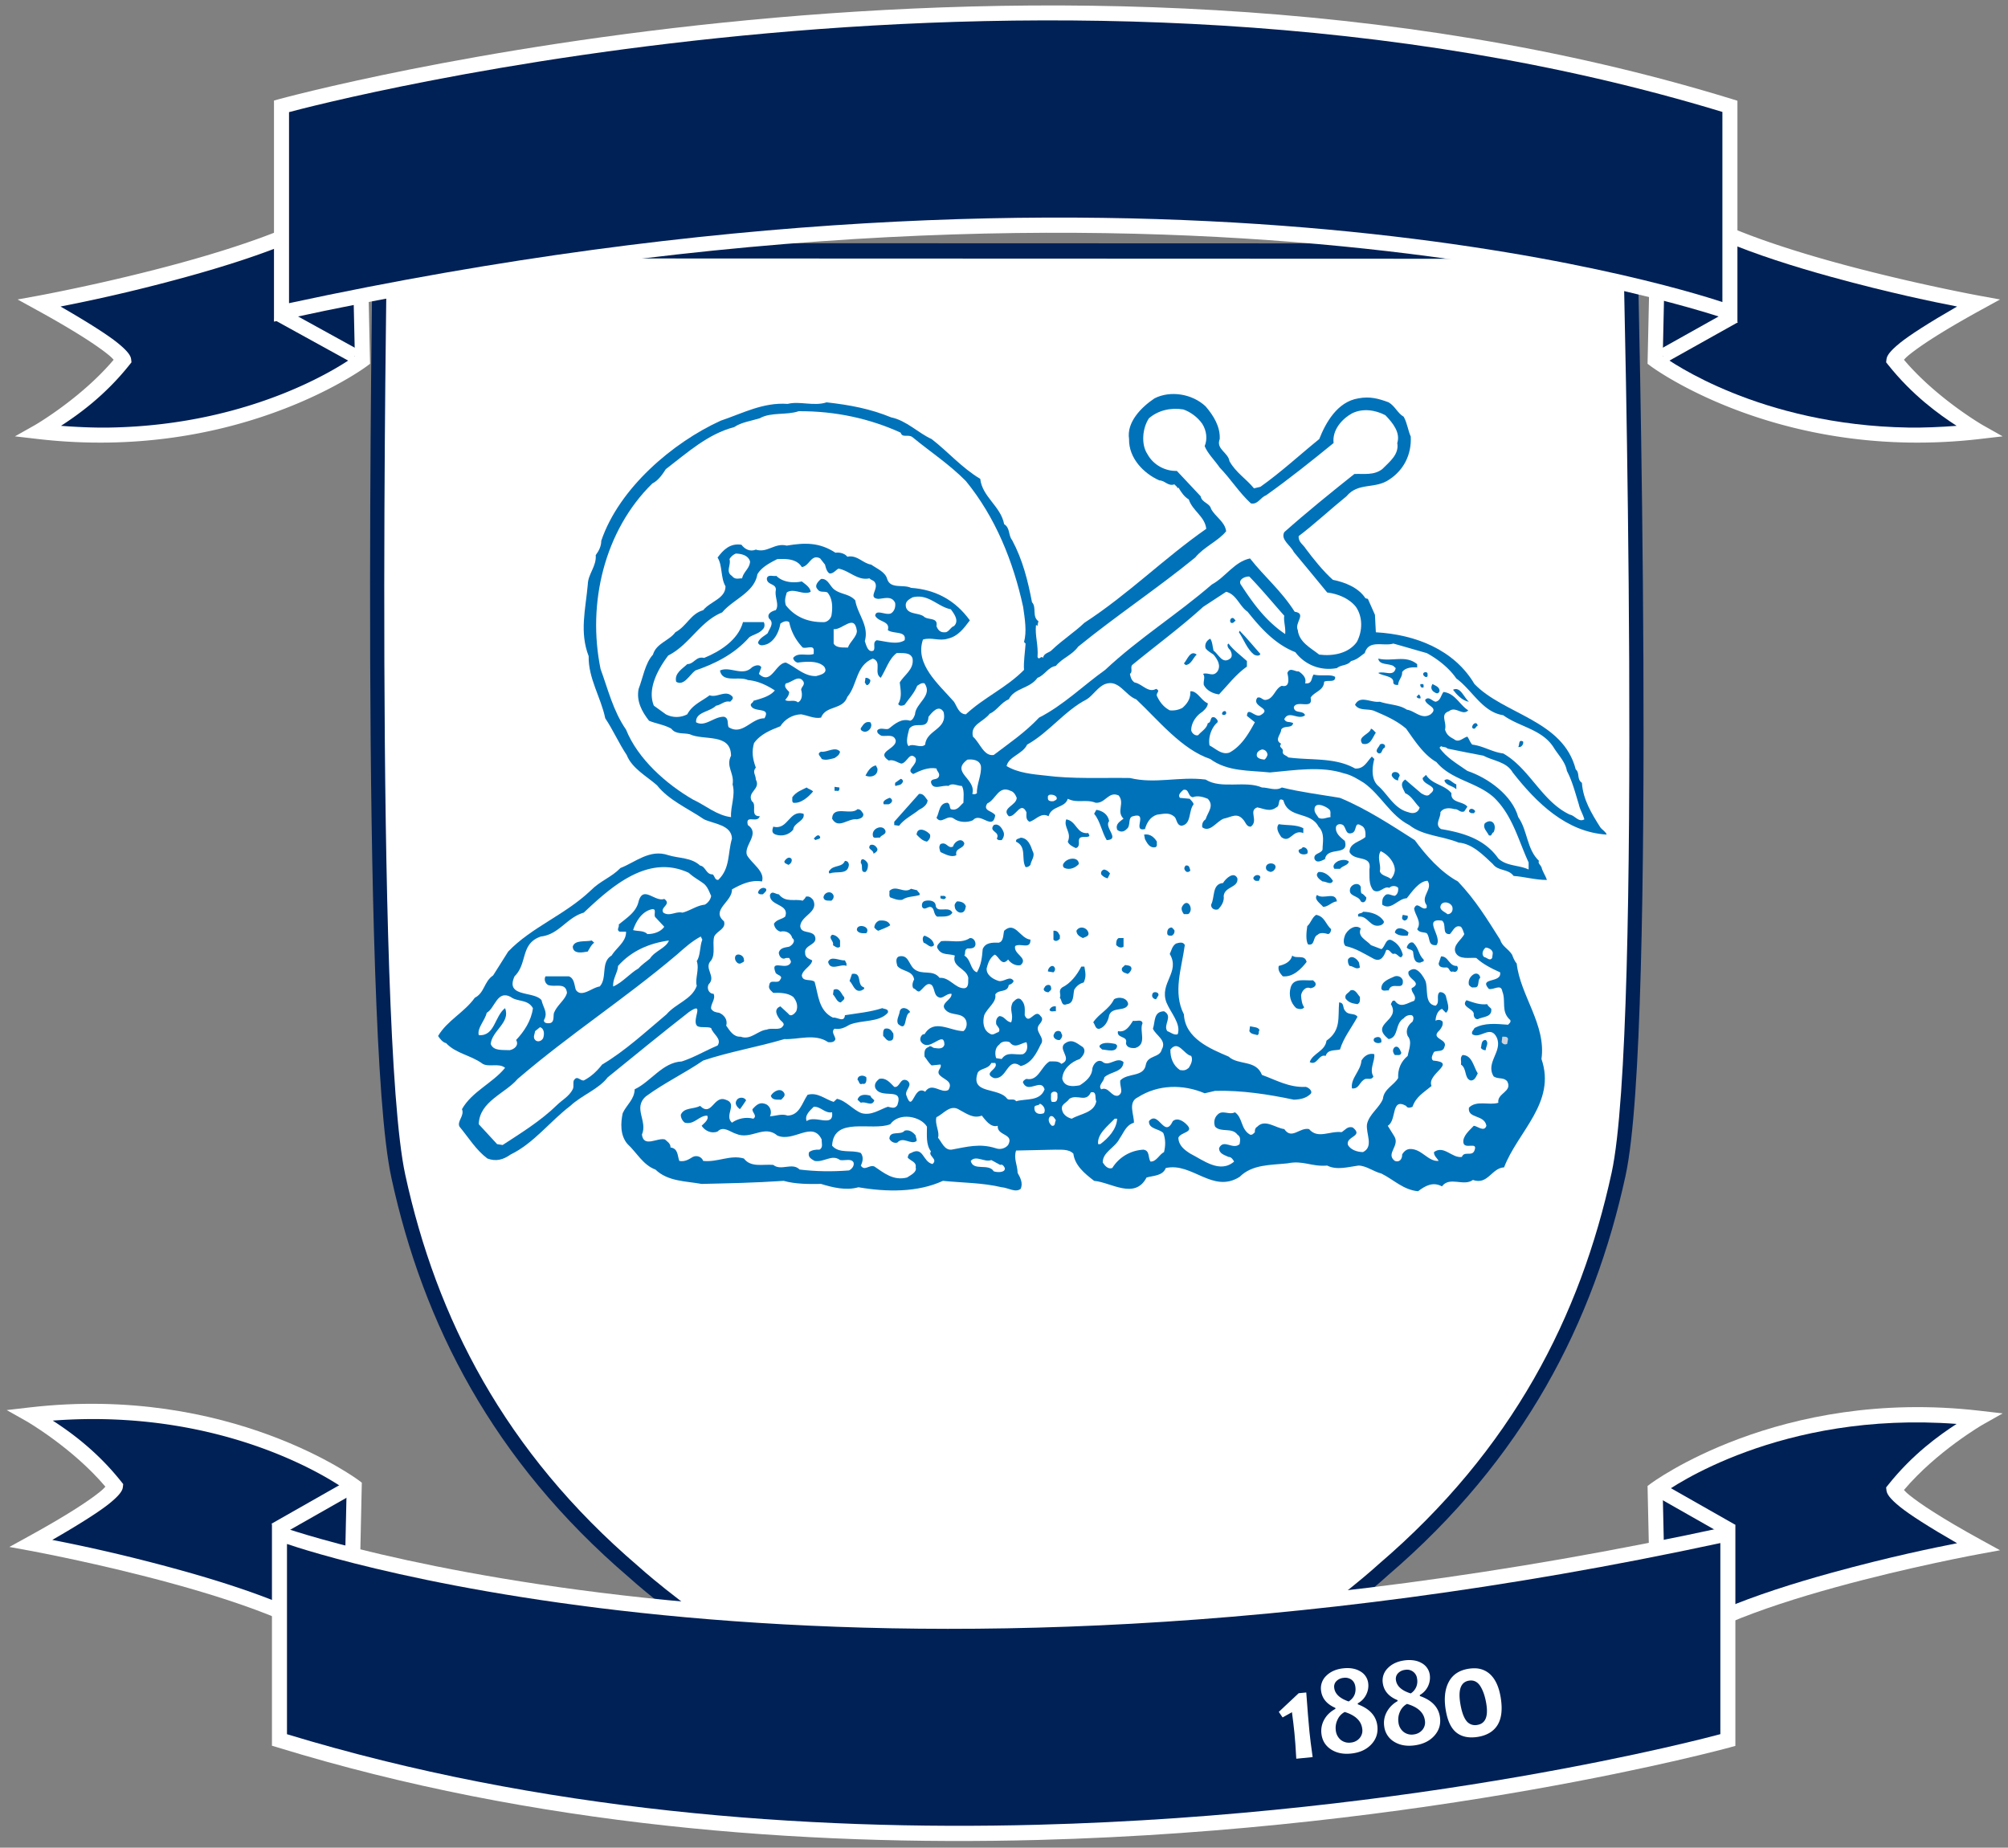 <?xml version="1.0" encoding="UTF-8" standalone="no"?>
<svg
   xml:space="preserve"
   width="300"
   height="276.075"
   version="1.1"
   id="svg49"
   sodipodi:docname="preston-north-end.svg"
   inkscape:version="1.4.2 (f4327f4, 2025-05-13)"
   xmlns:inkscape="http://www.inkscape.org/namespaces/inkscape"
   xmlns:sodipodi="http://sodipodi.sourceforge.net/DTD/sodipodi-0.dtd"
   xmlns="http://www.w3.org/2000/svg"
   xmlns:svg="http://www.w3.org/2000/svg"><rect width="100%" height="100%" fill="#808080" stroke="none"/><defs
     id="defs49" /><sodipodi:namedview
     id="namedview49"
     pagecolor="#ffffff"
     bordercolor="#000000"
     borderopacity="0.25"
     inkscape:showpageshadow="2"
     inkscape:pageopacity="0.0"
     inkscape:pagecheckerboard="0"
     inkscape:deskcolor="#d1d1d1"
     inkscape:zoom="2.9231186"
     inkscape:cx="150.01102"
     inkscape:cy="138.03751"
     inkscape:window-width="1920"
     inkscape:window-height="1009"
     inkscape:window-x="-8"
     inkscape:window-y="-8"
     inkscape:window-maximized="1"
     inkscape:current-layer="svg49" /><path
     d="m280.969 15.563-.662.192c-60.247 16.89-103.953 56.95-104.04 57.03-37.631 32.193-56.869 70.054-65.623 110.322-2.271 10.45-3.613 31.294-4.502 57.133-.89 25.84-1.268 56.516-1.369 85.942-.201 58.854.677 112.707.677 112.707l.044 2.427 349.228-.117.059-2.413s1.342-53.686 1.604-112.368c.13-29.341-.006-59.932-.721-85.707-.716-25.775-1.948-46.58-4.223-57.045-8.753-40.263-28.003-78.11-65.623-110.308-.087-.08-43.92-40.694-104.187-57.603z"
     style="color:#000;font-style:normal;font-variant:normal;font-weight:400;font-stretch:normal;font-size:medium;line-height:normal;font-family:sans-serif;text-indent:0;text-align:start;text-decoration:none;text-decoration-line:none;text-decoration-style:solid;text-decoration-color:#000;letter-spacing:normal;word-spacing:normal;text-transform:none;writing-mode:lr-tb;direction:ltr;baseline-shift:baseline;text-anchor:start;white-space:normal;clip-rule:nonzero;display:inline;overflow:visible;visibility:visible;opacity:1;isolation:auto;mix-blend-mode:normal;color-interpolation:sRGB;color-interpolation-filters:linearRGB;solid-color:#000;solid-opacity:1;fill:#002156;fill-opacity:1;fill-rule:nonzero;stroke:none;stroke-width:.655;stroke-linecap:butt;stroke-linejoin:miter;stroke-miterlimit:4;stroke-dasharray:none;stroke-dashoffset:0;stroke-opacity:1;color-rendering:auto;image-rendering:auto;shape-rendering:auto;text-rendering:auto"
     transform="matrix(.541 0 0 -.541 -1.377 275.072)"
     id="path1" /><path
     d="M450.871 436.967s5.334-212.881-3.257-252.4c-8.59-39.517-27.371-76.488-64.282-108.072 0 0-43.23-40.011-102.365-56.603-59.128 16.577-102.231 56.05-102.231 56.05-36.911 31.577-55.684 68.548-64.275 108.065-8.59 39.526-5.094 253.087-5.094 253.087z"
     style="fill:#fff;fill-opacity:1;fill-rule:nonzero;stroke:none"
     transform="matrix(.541 0 0 -.541 -1.377 275.072)"
     id="path2" /><path
     d="M335.474 396.231c2.26-2.621 4.09-5.68 3.91-9.04-1.1-2.81 2.32-3.661 2.69-6.102 1.762-3.179 4.58-4.829 6.772-7.51l1.77.421c5.62 3.97 11.12 9.04 16.25 13.191 1.83 4.64 5.062 10.32 10.802 11.24 3.18.61 5.56-.06 8.37-1.1 1.83-1.1 2.44-2.99 4.15-3.97 1.033-1.891 1.16-3.73 1.952-5.5.241-5.062-2.012-9.28-5.921-11.842-3.97-2.75-8.55-.67-11.843-4.64-4.158-3.36-8.98-7.82-13.19-10.992-.129-1.71 1.28-2.32 1.95-3.48 2.012-2.69 4.822-6.23 7.511-8.61 3.24-.61 7.082-2.14 8.972-5.07l.678-.181 1.952-4.4.248-4.821c10.803-.61 21.553-4.701 27.233-14.291 8.121-8.43 24.484-9.952 27.964-23.572 1.22-1.04.181-2.622 1.71-3.722.31-4.64 2.69-8.49 5.07-12.271.55-.739 1.522-1.22 1.77-2.02-11.111.671-19.36 8.732-25.952 17.162-1.71 2.99-5.371 3.171-8.12 4.64-3.3.61-6.6 1.28-9.892 1.951-.43.55-1.228.31-1.77.67l-.43-.421c1.77-2.69 5.01-4.52 7.7-6.418 5.8-1.952 12.384-6.773 14.041-12.762 2.622-3.721 2.313-8.852 5.74-12.091-.429-.542.423-1.16.671-1.71.302-1.28 1.1-2.32 1.522-3.54-2.99-.061-6.35.918-9.213 1.099-1.53 2.08-4.219 1.228-5.748 3.3-2.562 2.38-5.613 5.62-9.462 5.92-4.452 1.839-9.831 1.839-13.613 4.83-5.25 2.682-7.76 8.241-12.52 11.661-1.59.972-3.48 2.2-5.5 2.622-6.29 2.08-13.613.859-20.453.249-5.74.61-11.662.18-16.49 3.721-7.933 2.69-14.284 10.69-20.454 16.49-2.99 1.033-4.76 5.613-8.55 4.212-1.951-.73-3.42-3.18-5.07-4.211-6.102-3.12-10.441-9.16-16.483-12.52-1.22-2.622-5.07-3.24-5.68-5.922 3.119-1.898 7.21-2.26 10.75-2.63 7.45-.978 15.504-.55 23.323-.67 7.021-1.71 13.56.49 20.883-.429 4.34-2.75 10.93-.18 15.571-2.192 1.831 0 3.79-1.04 5.492 0 5.258-1.288 10.69-1.959 16.061-2.87 7.27-2.999 14.23-7.579 20.642-11.67 3.171-4.331 7.21-8.851 11.91-11.413 4.882-5.13 8.06-10.38 11.662-16.068.61-1.952 2.14-2.373 3.3-4.151.24-.603.61-1.703 1.28-2.441.972-8.792 8.181-16.913 6.84-26.374 4.151-12.031-6.599-20.092-10.32-29.923-3.48-.188-4.46-4.95-8.611-3.48-2.569-1.891-6.411 1.1-8.55-1.77-2.502 1.34-4.58.18-6.6-1.35-4.083.37-6.772 3.24-10.132 4.89-2.2.55-4.211 2.2-6.35 2.2-2.75-.37-5.982-1.349-8.611 0-4.392-.37-6.592 1.521-10.992.61-4.64-.49-9.71-.249-13.19-3.73-7.451-4.7-13.124 4.092-20.393 2.442-.852-2.193-3.42-2.072-5.311-2.622-3.24-6.23-9.952-1.28-14.472-.919-2.63 2.019-5.311 4.219-5.74 7.51-1.281 1.35-3.488 1.04-5.07 1.1l-10.75-.24c-.731-2.26.369-3.85.429-6.17.73-1.28 1.53-2.81.859-4.4-1.47-1.16-3.48.31-5.251.43-5.44 1.28-10.87 1.22-16.242 1.77-6.968-3.232-15.571-3.111-23.33-1.77-3.421-.98-7.142-.06-10.322.919-3.3-.06-7.141-.06-10.32.851-8.242-.55-14.901-.67-22.653-.851-4.46.798-9.341.67-12.762 3.97-3.42 1.22-5.37 4.942-7.691 7.02-2.14 2.442-1.899 5.982-1.349 8.551 1.1 2.38 3.24 3.782 3.3 6.592 4.52 2.14 7.691 7.45 13.01 7.692 3.413 1.1 6.531 2.998 9.891 4.4 1.281 1.89-1.348 3.178-1.777 4.82-1.093.49-2.622 0-3.722.49-2.019 1.349 2.38 7.262-2.448 3.91-7.504-5.861-14.653-11.722-22.405-18.012-2.44-3.24-7.201-4.95-10.32-7.88-5.62-4.272-10.072-10.321-16.49-13.432-1.952-1.409-4.024-2.012-6.412-1.1-3.111 2.32-5.122 5.68-7.691 8.791-.791 1.47 1.461 3.051.67 4.83 2.75 4.88 8.49 7.201 11.91 11.42-1.65 1.401-4.4.12-6.17 1.092-3.171 2.38-7.39 2.81-10.132 5.74-.919.181-1.71 1.22-2.2 1.96 2.502 4.27 7.202 6.47 10.14 10.561 2.743 1.401 2.501 4.46 5.063 6.17l4.158 6.592c6.404 6.72 15.752 10.14 22.834 16.912 2.69 2.69 5.62 3.548 8.181 6.17 4.03 1.53 8.06 5.31 13.191 3.54 2.93-.911 6.35-.61 8.791-2.87 1.59-.24 1.59-2.5 3.48-2.44.611-.49.55-1.59 1.53-1.53 3.36 3.24 2.57 7.33 3.79 11.42-.129 3.79-4.95 4.031-7.7 5.312-4.392 2.99-9.71 5.25-13.002 9.409-2.75 2.44-6.9 4.64-8.37 8.362-2.2 3.3-3.721 6.84-5.921 10.14-1.22 5.86-4.7 10.991-4.58 17.153-2.562 6.66-.86 12.882-.241 19.79.06 2.931 2.44 5.01 2.192 8.122.859 1.16 1.53 2.44 1.53 3.97 4.949 14.532 19.721 27.105 32.973 33.154 5.989 2.011 11.722 5.13 18.502 4.64 3.3.852 7.27-.73 10.75.43 6.47-.73 12.03-1.77 17.831-4.15 4.211-.86 7.511-4.34 11.172-5.99 4.52-3.48 8.31-7.933 13.432-10.991.55-5.002 5.68-7.571 6.6-12.52 1.702-1.033 1.1-3.052 2.2-4.393 2.93-5.499 4.33-11.119 5.491-17.16 1.341-1.402-.06-3.97 1.778-5.251-.128-.55-.309-1.1-.249-1.77 0 .24.06.55-.248.67h-.181c-.309-2.93.678-5.371.43-8.792.36-.738.67-.12 1.1 0 .18.06.3-.12.421-.24.188 1.4 1.77 1.4 2.448 2.192 2.863 2.75 6.223 4.889 8.973 7.51 12.279 8 21.861 17.711 33.651 25.953-.369 3.42-3.79 4.95-4.829 8.12-1.28.731-2.14 2.08-2.87 3.3l-.18-.24c-.25.61-.49.61-.92 1.1-1.763-.619-2.621 1.091-4.15 1.091-4.332 1.899-8.49 6.17-8.37 11.421-.731 4.64 3.36 8.792 7.028 11.24 4.272 2.192 10.314 1.34 14.103-2.2"
     style="fill:#0072ba;fill-opacity:1;fill-rule:nonzero;stroke:none"
     transform="matrix(.541 0 0 -.541 -1.377 275.072)"
     id="path3" /><path
     d="M334.559 391.406c1.228-1.951 1.461-4.271.67-6.17.791-2.011 2.81-3.962 4.15-5.921 3.12-3.232 5.252-6.773 8.612-9.891 1.89-.43 2.689 1.71 4.15 2.2 6.351 4.52 12.4 9.34 18.69 14.471-.429 3.6 2.321 6.652 5.063 8.181 2.93 1.47 6.411.98 9.221-.49 2.08-2.131 4.219-4.82 3.3-7.691.55-3.119-2.072-5.13-4.151-7.21-2.32-1.77-5.01-1.22-7.7-1.34-6.53-5.19-13.303-10.683-19.353-16.062-1.1-2.071 1.77-3.66 2.63-5.491 3.11-3.73 6.162-7.45 9.22-11.172 2.991-.37 6.102-1.658 7.933-3.97 1.898-2.758 1.898-6.6.249-9.711-2.26-3.119-6.472-3.97-10.381-3.48-2.32 1.83-5.56 3.42-5.922 6.78-.979 2.011 2.562 4.572-.858 5.062-3.722 5.861-8.302 9.59-12.333 14.72-4.331-.919-6.72-5.13-10.561-7.21-9.59-8.3-20.032-14.772-29.44-23.571-5.914-4.211-11.534-9.763-18.254-13.183-3.85-4.091-8.121-6.969-12.52-10.321-2.743-.43-3.782 3.352-5.741 5.07-.791 3.412 2.81 3.962 4.64 6.343 2.02.859 3.06 3.058 5.259 3.97 1.582 3.179 5.733 2.87 7.933 5.929 2.01.73 2.87 2.93 5.07 3.292 1.71 2.14 4.512 2.99 6.162 5.318 10.268 8.362 21.99 16.182 32.303 24.604 2.448 2.991 6.418 4.58 8.558 7.27-.37 2.682-2.87 3.842-4.159 6.162-.361 1.65-2.569 1.71-2.87 3.488l-6.592 7.021c-3.11-.128-6.47 1.582-8.12 4.633-1.831 2.75-1.341 7.27.429 9.9 2.561 2.199 5.981 2.99 9.462 2.44 2.019-.67 4.09-2.26 5.25-3.97"
     style="fill:#fff;fill-opacity:1;fill-rule:nonzero;stroke:none"
     transform="matrix(.541 0 0 -.541 -1.377 275.072)"
     id="path4" /><path
     d="M251.267 388.964c.49-1.59 2.14-.308 3.3-1.28 4.882-4.03 10.072-7.39 14.713-12.091 8.18-10.012 13.07-22.171 15.812-34.744.49-3.42 1.047-6.848.249-9.71l.43-.43c-.129-2.14-.611-5.25-.43-7.27-4.942-5.002-11.112-7.631-16.061-12.272-1.952.06-2.441 2.2-3.292 3.48-4.34 4.95-10.871 10.382-8.558 17.162 2.267.73 4.52-.49 6.787.24 2.87.611 4.513 2.871 6.163 5.07-3.97 5.5-9.402 8.49-16.242 8.98-2.14 1.04-5.68-.429-6.592 2.441-.49 1.959-2.878 2.87-4.4 3.97-2.38.362-3.85 2.75-6.591 2.193-.86 1.04-2.328 1.228-3.3 1.1-4.4 2.87-8.37 2.817-13.432 1.958-3.36.859-5.379-2.14-8.55-1.1-1.59-.678-3.059.12-3.97 1.341-3.12.49-5.01-1.4-6.592-3.54 1.401-2.2.79-5.553 2.192-7.94 0-3.42-4.211-4.151-6.162-6.592-3.548-1.04-4.46-4.34-7.7-6.11-1.589-2.26-5.31-3.05-6.17-6.162-2.191-2.38-2.802-6.532-3.962-9.47-.678-3.352.912-6.29 2.87-8.791 1.824-.791 4.272-1.1 6.163-2.2 1.22-1.642 3.36-1.1 5.07-1.522 3.85-1.838 11.36.422 11.42-5.928-1.529-3.051.972-4.761.43-7.933.851-3.111-.618-6.05-.43-9.04-3.97.49-7.02 3.24-10.561 4.882-7.27 4.218-15.15 11.119-18.442 19.3-3.548 5.13-4.95 11.052-7.029 16.732-3.721 18.133 1.04 38.224 14.291 51.234 1.65.791 2.87 2.622 3.73 3.963 5.98 4.58 11.6 9.71 18.863 11.601 1.958 1.349 4.708 1.71 7.081 2.449 3.119 1.77 7.39.79 10.75 1.95 10.2.061 19.73-2.071 28.152-5.92"
     style="fill:#fff;fill-opacity:1;fill-rule:nonzero;stroke:none"
     transform="matrix(.541 0 0 -.541 -1.377 275.072)"
     id="path5" /><path
     d="M209.683 353.364c-.12-1.959-1.77-2.75-2.2-4.64-1.04 0-1.95-.43-2.81.67-1.83 1.16-.18 2.99-.67 4.64.37.67 1.1 1.289 1.77 1.53 1.59-.06 3.42-.49 3.91-2.2M230.383 352.507c.241-.911.49-2.019 1.281-2.44 1.04-.06 1.65.919 2.448 1.34 2.984-.55 5.311-3.42 8.543-2.681.55-.61 1.22-.49 1.59-1.289.911-1.77-2.08-4.09.859-4.391 1.71.12 3.721.911 4.64-1.1.18-1.22-.248-2.32-1.1-2.87-1.401-.731-4.218 1.28-4.4-.671.912-1.838 4.212-1.409 3.481-3.97 1.47-1.16 5.25-.12 4.64-2.81-2.018-1.341-5.25-.301-7.69 0-1.282-.55-.25-2.08-.92-2.87-1.53-.67-2.011 1.59-2.38 2.629 1.22 4.332-2.02 7.39-2.63 11.232-1.521 1.77-3.781 1.65-5.491 2.81-1.47.791-1.96 3.36-3.97 3.119-.86-.738-1.952-1.899-.912-2.878.61-.98 1.83-.422 2.682-.851 1.469-1.71 1.469-4.211 1.1-6.411-.241-.92-1.22-1.838-2.2-1.778-4.151-.06-7.812 1.349-10.381 4.648-.43 1.401-.12 2.2.249 3.54 1.95 1.342 4.52-.858 6.591.182-.12 1.28-1.529 2.132-2.44 2.87-2.2-.49-5.191-.309-7.022 1.53-.919-.19-2.32.489-2.629-.671-.06-2.02 2.87-1.289 2.441-3.48-.241-1.9 1.04-3.91 0-5.32-1.04-.24-2.622-1.031-1.77-2.38 1.469-1.22 0-2.75-.43-3.962-.79-.739-2.312-1.349-2.682-2.63.43-1.16 1.77-.61 2.441-.429 2.14.92 3.36 3.42 3.73 5.68.67.49 1.641.98 2.44.422.55-2.622 1.77-4.942 3.729-7.021 1.28-.362 3.232.92 3.044-1.1v-.663c-1.763-.678-4.332.61-5.673-1.1.06-.61.67-1.228 1.28-1.288 2.441.309 5.62.55 7.263-1.1 1.288-1.83-1.093-2.313-2.192-2.621-3.3-.12-5.56 2.44-8.37 3.721-2.87-.12-4.03-6.41-7.45-3.111.248.61.429 1.22.67 1.77-.482 1.04-1.951.49-2.622 0-2.569-2.569-6.049.43-8.791-.851.67-3.548 5.25-1.47 7.691-2.63 2.81-.24 5.311-1.468 7.45-2.87-1.34-1.65-3.849-2.26-5.92-2.87 0-.55-.92-.67-.678-1.34.858-2.02 5.62-.25 3.729-3.489-3.662.06-6.05-4.881-9.892-2.44-.429.979.12 2.5-1.28 2.87-2.81.068-5.198-2.93-7.7-1.522-.18 2.87 3.73 2.802 5.5 4.58 1.401.181 2.32 1.462 3.91 1.093.361.43.911.738.67 1.348-1.83 2.132-4.218-.361-6.35.43-2.26-1.71-4.709-2.57-6.17-5.251a6.33 6.33 0 0 0-5.921 0l-3.3 2.38c-1.89 4.573 1.1 10.072 3.97 13.862 5.921 2.99 8.731 9.401 14.901 11.902 2.99 3.609 8.852 5.44 9.71 10.51 1.16 2.011 3.481 3.171 5.492 4.21 2.63.121 5.372.061 6.78-2.199 2.14.241 2.562 3.721 5.07 2.38zM347.565 349.21c3.54-3.661 6.531-7.322 9.643-10.81-.241-1.522.437-3.232.248-5.063-5.13 3.473-8.55 8-12.09 13.432-1.221 1.53 1.039 2.562 2.199 2.441"
     style="fill:#fff;fill-opacity:1;fill-rule:nonzero;stroke:none"
     transform="matrix(.541 0 0 -.541 -1.377 275.072)"
     id="path6" /><path
     d="M347.078 339.503c3.781-4.76 7.751-9.04 13.19-11.172 2.63-3.488 6.961-5.25 11.481-4.4 1.16.98 2.87.611 3.903 1.952 1.65.37 2.561 1.348 3.789 2.2 1.092 3.842 5.25 1.77 7.872 2.629 3.12-.859 6.17-1.778 9.229-2.63 3.05-1.65 6.222-4.15 8.18-7.02 4.393-3.18 7.203-9.281 12.943-10.14 4.46-3.232 10.63-3.85 13.862-8.792 1.28-2.14 3.3-4.03 3.729-6.591 1.521-2.87 2.32-6.11 3.292-9.221.309-1.47 1.16-2.75 1.529-4.159-1.59-.911-2.569 1.04-3.97 1.289-7.752 3.6-11.112 12.761-18.442 16.912-3.05.369-5.492 2.08-8.55 2.44-.61.671-.851 1.53-1.341 2.2-1.22-.3-2.388-1.83-3.73-.67-1.28.67-2.01 1.22-2.44 2.622.55 2.079-1.461 4.218 1.1 5.07 1.838 1.529 3.729-1.402 5.311.248-2.373 1.462-3.593 4.701-6.833 5.063-.738-.912-.798-2.441-2.2-2.682-.979.18-1.898 1.65-2.87.49.241-1.65 3.85-2.02 1.53-3.97-2.51-1.59-4.34.971-6.6 1.28-2.019 1.409-5.002 1.348-7.45 2.2-2.501-.37-5.432 1.95-6.84-.852 1.16-1.838 3.781-.919 5.499-1.777 2.99-1.281 5.981-2.562 8.61-4.822 2.313-3.24 4.822-7.21 8.363-9.22 4.158-5.003 10.99-5.44 15.812-9.711 5.198-4.95 6.788-11.843 9.65-18.012v-1.952c-2.69 1.281-6.041.852-8.37 3.051-3.902 5.553-10.071 7.142-15.812 8.121-1.89 1.22-.06 3.051-.18 4.641.858 1.34 2.629 1.22 3.91.851 1.039.12 1.529-1.092 2.689-.602l.85 1.28c-1.16 1.582-4.7.972-4.391 3.722-1.898 2.38-5.319 2.38-7.029 5.07l-.919-.86c-.113-2.01 4.89-2.191 2.02-4.391-.671-.92-1.771-.18-2.442.18-1.469 1.281-2.81 2.381-4.4 3.79-1.71-1.16-.549-2.509 0-3.79 1.771-.73 2.623-2.62 3.971-3.91-.362-1.52-1.77-1.83-3.051-1.34-3.97.972-5.62 4.829-8.37 7.27-2.011 1.77-1.71 5.122-1.092 7.443l-.678.67c-1.461-1.522-2.2-3.48-4.64-3.292-5.553 3.111-11.971 2.2-18.442 3.051-.49.61-1.59.61-1.522 1.59.301 1.1-1.348 1.1-.43 2.192-2.01 1.04 0 2.629 0 3.91.792 1.28 2.991.188 3.3 1.777-1.04.55-1.898 0-2.448 1.093 1.288 2.629 3.85-.43 5.74 1.1-.55 1.469-2.923.309-3.11 2.2.79 2.2 5.43-.852 4.64 2.629.971 1.65 3.66 1.95 3.729 4.4.971.602 3.164-.37 3.05 1.34-1.16.851-4.097.12-5.92.67-.679-.798-.37-2.32-1.778-2.448h-.61c.489 1.53-.731 2.63-1.771 3.307-1.04-.128-2.44 1.281-3.111-.437.18-.911.98-4.15-1.53-3.54-1.95-.731-2.192-3.722-4.58-3.903-.851 0-1.22.972-2.192.61-1.77-2.568 4.392-2.87.851-4.828-1.53-.731-3.54 2.508-3.721-.181l2.192-1.77c-1.77-3.232-3.722-6.592-7.021-8.37-2.132-.73-3.79 1.1-5.492 1.959-.43 2.071.43 4.889 2.2 6.41.18.61-.31.912-.67 1.281-1.598.67-.86-1.401-2.02-1.522-.309-1.529-1.71-2.2-2.629-3.3-.73-.308-1.77.43-1.95 1.342 0 2.079 1.408 4.038 3.05 5.07.73.67 1.53 1.401 1.53 2.38-1.779.67-2.931 3.541-4.83 3.3.121-1.959-.79-3.36-2.192-4.58a6.03 6.03 0 0 0-3.48-.67c-1.71.91-2.75 2.26-3.548 3.97-.302.85 1.1 1.4-.241 1.95-2.14-1.22-3.85 1.402-5.922 1.77-.919.611-1.1 1.53-1.288 2.381.859.55.06 1.77.618 2.441 6.531 5.379 13.372 10.381 19.602 16.061l6.35 4.159c2.863-.678 3.662-3.978 5.922-5.5M265.129 340.175c.919-1.281 2.388-3.18.859-4.641-.98-.309-1.47-1.83-2.63-1.71-1.22-.06-1.83.73-2.2 1.71.49 2.561-2.44 1.53-3.54 2.69-1.522 1.031-4.09.482-4.829 2.372-.482 1.658.678 2.26 1.778 2.878 4.392 1.093 6.84-2.569 10.562-3.3"
     style="fill:#fff;fill-opacity:1;fill-rule:nonzero;stroke:none"
     transform="matrix(.541 0 0 -.541 -1.377 275.072)"
     id="path7" /><path
     d="M343.78 337.12c-.37-.369-.671-.919-1.281-.67-.37.301-.31 1.04.18 1.28.61.242.731-.429 1.1-.61M213.47 336.633c.3-.55.3-1.469-.25-1.959-1.031-1.22-2.5-1.4-3.72-2.192-4.152-4.708-9.463-7.33-14.962-9.22-1.65-1.289-3.111-4.34-5.25-3.12-.61 2.32 1.71 3.602 3.058 4.89 1.89 0 2.373 2.26 4.64 1.71 4.212 1.71 9.402 4.881 10.743 9.891z"
     style="fill:#0072ba;fill-opacity:1;fill-rule:nonzero;stroke:none"
     transform="matrix(.541 0 0 -.541 -1.377 275.072)"
     id="path8" /><path
     d="M239.176 334.251c.06-1.65-2.019-3.119-2.44-4.64-1.16.06-3.24-.242-3.97 1.1v3.97c2.44-.25 5.74 4.391 6.41-.43M254.564 326.556c.43-3.051-2.32-4.46-3.54-6.6.18-1.823.73-4.083-.43-5.92.309-.731 1.28-.483 1.77-.242 1.349 1.891 2.63 3.18 3.48 5.251.61.37 1.16.911 2.02.678 2.38-3.42-2.449-5.44-2.63-8.558-.24-.67-.55-1.522-1.34-1.77-2.449.738-4.212-.852-5.922-2.2-.859-.422-2.26.497-3.119-.422-.3-.798.67-1.28 1.1-1.53 1.47-.24 3.48.611 3.97-1.34.12-2.38-5.612-3.059-1.95-5.5 1.4.37 2.32-.542 3.472-.85 1.657.18 2.268 3.54 3.97 1.521.61-2.011-2.983-3.172-.67-4.392 1.958.972 4.158 1.951 6.418 1.53.06-.8 1.032-1.229.67-2.2-.489-1.16-1.95-.37-2.2-1.53.43-2.5 3.172-.73 4.822-1.1 1.1.98 2.501 0 3.73 0 .73-1.28.421-3.292.421-4.64-1.032-.851-1.65-2.32-3.48-1.77-.43.55-.12 1.408-.912 1.77-2.38-.06-2.2-2.682-3.05-4.151 1.4-2.019 2.93 1.1 4.82-.241 1.341-1.04 3.722-1.16 5.251-.43 2.08 2.441 5.432-3.058 6.163 1.341-.67 1.281-3.594 1.16-2.193 3.3 2.38 1.032 3.051 5.07 6.411 3.48.912-.248 1.402-1.16 1.71-1.95-.06-2.14-4.4-2.81-2.2-5.07 1.96-.31 3.3 4.391 4.89 1.1 0-.98-.249-2.08.851-2.63 1.77.49 3.119 2.682 5.25 1.53.86 2.99 4.52 2.2 5.312 4.82 2.69-1.34 4.881 0 7.699-1.1 2.69-.24 3.54 3.3 6.35 2.012 1.77-2.132-.73-4.392 1.342-6.403-1.04-.859-2.26-1.409-1.77-3.059.858-.73 1.83-.67 2.628.181 1.281.92.181 3.18 1.763 3.548 4.4 1.281-.422-4.4 3.307-3.548.482 1.778 1.462 3.368 3.292 3.97 1.65.189 3.24.731 4.64-.422.98-.55.611-2.5 2.2-2.629 2.75.49 1.831 4.09 3.293 5.921-.12.618-.663 1.04-1.093 1.53l-2.689.248c-.67.852.301 1.582.92 2.193 1.702.429 1.16-1.77 2.62-2.012 1.402.55 2.931.06 4.152-.43 1.838-1.95.06-3.6-.61-5.68-.792-.55-1.04-1.34-.912-2.2 2.132-1.581 3.962 1.65 5.921 2.389 1.959.361 3.661 1.77 5.311-.188.73-.67.912-2.132 2.2-2.012 2.2 1.65-.791 4.452 1.77 5.311 1.891-.369 3.48-1.34 5.25 0 1.221.37.182 2.99 1.952 1.951 1.349-5.19 7.45-2.93 9.71-7.262 1.839-1.898 1.1-4.4 1.1-6.35-.421-1.22-2.629-.92-2.2-2.63.679-1.28 2.02-.361 2.878 0 .61 3.662 6.713.67 5.492 5.01-1.288 1.1-2.75 2.14-2.44 3.97.369.851 1.4.791 1.95.422.852-.73.671-2.802 2.441-2.192 1.53.43.49 3.42 2.63 2.011 1.16-.49 1.16-2.14 1.092-3.111-1.462-1.341-4.392-1.59-4.392-4.158 1.348-2.743 6.29-.603 5.492-4.822.068-2.072-.241-4.211 1.1-5.74 1.778-1.1 2.877 1.34 4.4.678.55.663 1.89.663 2.44 0 .068-.618 0-1.718-.912-2.2-.919 0-2.018.972-2.81 0-.67-.61-.738-1.53-.67-2.448 2.44-1.763 4.332 1.71 6.773 1.77 1.348 1.71 3.42 4.769 5.74 4.829 1.59-2.38-2.132-4.28-.241-6.78v-.67c-1.28-1.04-2.63 2.131-3.48-.25.3-1.89 2.2-3.66.85-5.672.618-1.04 1.779-.738 2.63-1.1 1.1-1.28.18-3.54 2.69-3.3 1.83 2.26-3.97 7.511 1.521 6.78 1.409-.979-.18-3.91 2.2-3.728.98 1.04 1.409 2.629 3.058 2.019.482-.61.663-1.341.912-2.02-.67-1.521-3.24-2.99-2.44-5.062 1.031-2.14 3.97-1.348 5.74-1.529 1.83-1.71 4.27-2.93 6.591-3.97.55-3.119-6.042-1.28-3.111-4.58 1.34-.37 3.36 1.529 3.721-.67 1.1-2.75-.49-5.56 2.2-7.941.241-.61-.301-.912-.61-1.28-3.36.24-6.411.61-9.281-.92-.181-.55-.92-.911-.61-1.702 2.2-1.47 5.01 2.742 6.772-.92 1.718-3.849-3.232-6.9-.851-10.75 1.34-.85 2.69-.12 3.729-1.34 1.582-2.87-2.878-3.24-2.448-5.922-2.57-.798-5.982.791-8.121-1.348-.43-3.111 4.279-1.83 4.828-5.002-.617-1.838-2.388-.128-3.48 0-1.22-1.289-3.119-2.87-2.878-4.648.31-2.072 4.098.49 3.059-2.193-.67-1.77-2.81 0-3.48-1.77-2.69-.43-4.95 3.36-7.7 1.341-.06-1.04.86-1.65 1.289-2.44-2.931-.242-4.641 3.351-7.88 3.291-.98 0-1.77-.73-2.2-1.522.06-1.28-.791-2.26-2.012-1.77-2.689 2.012 1.53 4.151-.18 6.84l-1.778 2.87c2.569 1.462.798 7.873 5.07 5.492.309-.73 1.288-.49 1.77-.24.98 2.81 2.99 3.841 5.25 5.74-1.468 3.36 7.33 6.41.43 7.021-.79.61-.06 1.71.241 2.38.92.49 2.509-.12 2.87 1.341 1.168 2.328-4.15 2.14-1.333 4.641.543.67 1.032 1.409.844 2.38-.422.558-1.401.618-1.951.25.06 1.28.55 2.81 1.77 3.291l1.1-1.092c1.288 1.032.309 2.93 0 4.58-.241.73-.972 1.22-1.763 1.093-1.047-.972.234-2.87-1.107-3.722-3.292.43-1.891 5.01-2.863 7.021-.557 1.1-1.409 2.38-2.38 2.87-.739.49-1.658.06-2.2-.422-.678-2.139 4.15-2.938.851-4.64-.188-1.288 1.59-2.08.67-3.48-1.83-.558-3.729-2.208-5.31 0-.739.3-.86-.498-1.1-.92 2.87-4.708-6.11-5.31-.61-9.65 2.87.49 1.65 4.272 4.15 5.74.43.55 1.28 1.04 2.2.86.73-.31.49-1.289.241-1.778-1.22-.912-2.011-2.381-1.34-3.963 1.34-1.53.3-3.79 0-5.5-1.9-1.589-2.75-3.66-2.63-6.109-1.16-2.011-3.91-2.99-4.211-5.74-.851-2.38-3.85-4.272-4.392-7.021-.37-2.562 1.951-6.163-1.1-7.692-1.65 0-3.428.67-4.158 1.951-.731 2.448 4.46 2.32 1.348 4.829-1.469.49-2.14-.73-3.111-1.28-3.24.429-6.54-2.02-8.98.85-2.63.55-4.769-3.05-6.84 0-2.449.31-5.311 2.87-7.45.671-.671-.362-.732-1.16-.671-1.522-.37-.369-.731-.858-1.341-.678-2.63 1.53-1.959 4.648-4.159 6.17-1.642-.851-3.48.799-4.821-.67-.92-.852-1.1-2.2-.67-3.3 1.642-1.71 4.64-.12 6.17-2.2 1.031-.67.73-1.65.602-2.621-1.89-1.71-4.392 1.582-5.673-1.1 0-1.59 1.522-1.899 2.622-2.441.73.06 1.28-.799 1.53-1.28-3.91-3.368-8.49.36-12.092 2.192-1.65 1.04-3.24 2.26-3.3 4.399.671 1.65 4.649 1.401 2.2 3.722-.79.798-2.44 1.958-3.729.858-2.373-5.01-3.902 3.12-6.591 0-.12-2.26 2.87-2.071 3.97-3.3.67-1.77.61-3.6.188-5.25-1.348-.67-2.08-2.682-3.729-2.622-.738 1.04-.12 3.051-1.959 3.292-3.473-.18-6.712-2.011-8.603-5.07-1.22-.421-2.079.678-2.629 1.53-.06 2.87 3.42 4.09 4.64 6.591 1.221 1.71 1.71 3.67 3.97 4.4.061 2.2-1.77 5.68 1.1 7.021 5.553 3.54 12.393 3.661 18.442 1.1l2.87.67c7.39.189 14.773-.971 21.742-2.44 1.763.06 3.352.369 4.633 1.59.67.73-.482 1.77-1.341 1.95-4.58-.24-8.181 1.891-12.091 3.3-1.65 4.271-6.471 2.561-9.221 5.07-5.002 2.132-12.03 5.002-12.332 11.661-3.119 6.042-.61 12.762.248 19.113-.429 1.1-1.777.61-2.448.43-1.1-.74-1.22-1.9-1.71-2.871 2.998-5.01-2.93-8-.919-13.372 1.16-2.87 4.09-5.868 3.119-8.791-.98-.37-1.959.542-2.87.85-1.281 1.711 1.71 4.092-.912 5.493-2.938-.12-2.388-2.81-3.059-4.822.799-1.89 3.91-3.171 2.441-5.74-.542-2.32-3.85-1.53-4.392-4.15-.55-3.602-5.01-2.2-7.081-4.4-.188-1.71 1.092-3.36-.618-4.212-1.89-.369-2.561 2.63-4.633 1.77-.987 1.1.791 2.14.851 3.3 1.71 1.65 5.13 1.341 5.312 4.212-1.891 1.71-4.091-1.59-5.93.18-1.453.678-2.5-.971-2.681-1.95-.12-2.2-1.77-3.541-3.48-4.641-2.012-.37-4.212-.49-4.83 1.77.068 2.63 2.389 4.7 4.83 5.5.919.85 1.89 2.2.85 3.291-1.34.791-2.62 2.2-4.391 1.349-3.36-1.65 2.011-4.46-1.53-5.99-.85.86-2.131.671-3.292.671-2.38-1.461-3.058-5.491-6.35-4.821-.49-.12-1.16-.73-.92-1.1 1.462-3.05 4.95 1.401 5.922-1.77-1.28-3.42-5.13-2.501-7.872-3.3-.55.92-1.778.12-2.449.67-2.32 3.3-10.38 1.1-8.12 7.27.858 1.281 2.87.86 3.728 2.63h1.093c1.047-1.77-3.594-2.69-.422-4.159 3.781-.603 3.6 6.05 7.45 3.3 2.93.73 4.332 3.48 5.492 5.92 1.53 1.96-1.89 3.542-.422 5.5.55.67 1.341 1.59.422 2.38-1.522 2.321-3.171-2.749-4.392.25 0 1.581.301 3.05-1.1 4.391-.919.61-1.529-.24-2.2-.85-1.1-2.26.37-3.18-.429-5.5-1.461.12-1.77 1.71-3.292 1.71-.799-.49-.98-1.28-.859-2.2.302-.67 1.341-1.34.67-2.2-.79-.18-1.589-1.092-2.44-.43-1.83.98-2.012 3.24-1.53 5.078.92 2.132 3.481 3.601 3.052 5.74.979 1.523 3.42.362 3.729 2.622.55.121 1.16.49 1.34 1.1-1.032 1.643-2.621-.369-4.15 0-1.71.55-3.42 1.71-3.3 3.48.37 1.41.799 2.81 2.2 3.783 1.16-.302 1.89-3.473 3.729-1.341.73-1.1 2.26-1.891 3.48-1.53 2.2 2.02-2.14 2.999-1.529 5.259 1.53.911 4.279-1.1 4.211 1.77-2.863.241-4.211 5.25-7.262 2.44-.309-1.22-.12-2.998-1.53-3.299-1.77.06-3.66.06-4.391-1.77-.189-2.26-.37-4.28-1.59-6.411-1.89.67-1.53 3.42-3.48 4.64.43.61-.12 1.59.851 1.952.859 0 1.959-.06 2.2.919.18.919-.49 2.079-1.522 1.95-2.388-1.589-5.258-.55-7.94-.85-.55-.61-1.59-1.341-.859-2.2 1.04-1.77 3.059-1.22 4.64-1.77-.91-3.232 3.18-3.42 3.73-6.17-.128-.852.301-2.682-1.1-2.863-2.501-.128-4.09 3.111-6.84 2.863-1.891 2.448-4.822.61-7.022 2.448-1.529 1.28-1.529 4.023-4.15 3.48-1.16-.429-.679-1.89-.49-2.629 1.22-1.59 4.211-1.16 4.64-3.721-.369-.67-.678-1.65-.248-2.441.738-.128 1.22-1.47 2.019-.618.911.73 1.77 2.388 3.05 1.53 1.04-1.1.49-3.232 2.45-3.541 1.091.12 1.83 1.22 3.05 1.092.241-1.71-3.548-2.682-1.53-4.573 1.59-1.59 4.4-.49 5.5-2.69.422-.978.241-2.32-.678-3.05-3.721.06-8.12 3.54-10.742-.851-.55.12-.98-.49-1.1-.92-.31-.918.361-1.65 1.1-1.958 2.2-.912 5.431 3.729 5.491 0-.421-1.47-2.071-.972-2.87-.912-.482.12-1.04.852-1.522.241-1.22-.369-1.16-1.582-1.1-2.621.671-.799 1.1-1.71 1.952-2.449l2.448.25c.482-.92-.98-1.53-.43-2.63.852-1.462 4.212-1.83 2.622-4.392-2.011-1.16-4.52 2.32-6.41-.49-3.3 2.132-3.36-6.41-5.251-.858-.31 1.469 2.011 2.689.24 3.97-2.01.919-1.95-2.14-3.54-1.77-1.22 1.22-2.32 2.628-4.15 2.199-.792-.67-1.402-1.34-1.1-2.44 1.529-3.421 8 .489 6.109-4.83-.738-1.092-1.59-.61-2.63-.422-2.32-.798-4.52-2.508-7.262-1.77-2.38.92-4.218 3.413-6.78 3.963l-.919-.852c-2.38.731-4.452 2.75-7.202 1.952-1.529-2.26-2.2-5.613-5.499-5.74-1.642.617-3.24-.121-4.882-.182.671 1.341 0 3.112-1.529 3.48-1.53.49-2.5-.67-3.3-1.521-.12-.98 1.41-1.778.25-2.63-2.08.55-4.28.061-5.922-1.1-2.26 2.02 1.763 5.312-1.77 6.352-3.3 1.28-3.79-4.89-7.029-1.71-1.71-.972-4.452-.37-5.311-2.441-.06-.61.309-1.65 1.1-2.2 2.629-.67 3.85 1.951 6.17 1.951.61-1.1-.92-2.14-1.53-2.802.92-1.41 2.69-2.26 4.4-1.59 1.59 1.65 3.48-.12 5.062-.618 4.219-1.823 7.76 2.63 11.42-.482 4.52-2.011 9.711 4.211 12.273-1.1-.06-.979.49-2.2-.603-2.81-1.1.06-2.08-.12-2.87-.67-.49-1.401.67-1.951 1.522-2.44 2.568-.49 4.76 1.95 7.02.24 1.289-.24 3.12.55 3.73-.67.301-1.04-.67-1.951-1.28-2.2-4.77-.362-9.041-.301-13.621.249-2.02 2.071-5.13-.49-7.27 1.28-2.863.249-6.162-.798-8.121 1.77-3.782 1.1-7.202-1.1-11.232-.67-.43 1.16-1.77 1.642-2.87 1.1-1.1-.67-2.2-1.409-3.73-1.1-.542 1.522-.3 3.42-2.44 3.722.12 1.04-.972 1.71-1.522 2.2-2.019.61-5.868-2.381-6.358 1.34 1.65 3.79-2.562 7.33 1.1 10.57 5.07 3.721 10.63 6.343 15.82 9.891 7.27 2.44 15.021 3.721 22.412 5.921 3.721-.18 8.482 1.65 12.09-.851.792-.068 1.771-.068 2.012.851-.12.98-1.28 2.012-.241 2.87 1.65-.3 2.93.37 4.15 1.1 3.421 1.409 8.122.55 10.563 3.3.369 1.16-1.22 1.032-1.522 1.28-3.36-1.1-6.96-1.408-10.32-1.95-.19-2.2-2.2-.43-3.3-.679-4.03 1.96-4.03 6.351-5.07 9.9-1.04.91-3.3-.129-3.541 1.762.309 1.71 2.75 2.63 2.87 4.158-.919.483-1.951.731-1.951 2.012-.37 2.448 3.85 2.14 2.622 4.829-1.04 1.522-3.782.422-3.97 2.621.188 2.93 5.25 3.85 3.54 7.27-.55.61-1.092 1.1-2.011.851-.12-.429-.49-.73-.859-1.1-2.132.61-4.693-.67-6.592 1.77-.798-.06-1.89 1.161-2.44-.18-.189-3.111 5.491-2.44 4.21-5.981-.971-.799-2.32-.739-3.11-1.96.06-.85.67-1.89 1.77-2.191 1.521.361 2.93-.37 3.292-1.778 1.1-.791-.06-2.012-.851-2.38-1.1-.242-2.441-.242-2.87-1.583 0-.798.55-1.838 1.529-1.717.369.248.85.188 1.34.188.121-.43.61-.73.43-1.28-1.16-2.442-5.861 1.28-4.159-2.87.43-.611 2.08-.74 1.289-1.771-.61-1.53-2.81.301-3.059-1.53-.361-1.04.49-1.59 1.1-2.2 1.71.061 3.97.061 5.5-1.1.979-1.152 1.4-2.568.85-3.97-.36-.55-1.46-1.77-2.2-.67l-2.191 2.02c-2.02-.8-.92-2.63 0-3.79.49-.49 1.34-1.04.67-1.71-.851-1.28-3.058-.301-4.4-.92-2.56-.24-4.391-2.99-7.261-1.95-1.96-.12-2.991 1.65-3.97 3.058.49 1.65-.61 2.99-1.952 3.54-.859.121-1.657.242-2.2 1.093-.248 1.288 1.341 2.69.671 4.151-1.348 0-1.959 1.59-1.348 2.63 2.2 2.199-1.522 4.399.678 6.598 1.28 1.831.24 4.573.85 6.592.732 1.59 3.36 2.08 2.69 4.211-3.721 3.12 2.38 5.44 2.2 8.8 2.501 1.4 5.25 2.741 8.302 2.192.859 2.81-2.75 4.828-4.159 7.27-.971 2.681 3.79 5.92.249 8.301-.791 3.119 2.63.309 3.3 2.448-2.87-.06-.61 3.172-2.2 4.151-1.401 2.622 2.569 3.292 1.1 5.99 0 1.34-1.04 2.01 0 3.291-.92 2.501-1.16 4.46-.49 6.78 1.83 2.562 4.821 3.662 7.27 4.641 1.16 1.89 3.352 3.24 5.74 3.292 1.83-.301 3.661-1.28 5.492-.911 1.34 3.48 5.981 2.01 7.27 5.74 2.81 3.3 2.26 8.61 7.02 10.562 2.683-.912.121-3.97 2.2-5.311 1.462 2.32 2.26 5.25 4.392 6.84 1.65-.06 3.85.309 4.4-1.53M224.46 320.146c.369-.98-.61-1.341-.67-2.2.361-1.16.361-2.93-.92-3.48-.919.918-2.682 0-3.48.67.55.67 1.04 1.22 1.1 2.2-.61.67-1.59 1.469-.912 2.38 1.642.189 3.601 2.63 4.882.43"
     style="fill:#fff;fill-opacity:1;fill-rule:nonzero;stroke:none"
     transform="matrix(.541 0 0 -.541 -1.377 275.072)"
     id="path9" /><path
     d="M263.115 311.84c1.22-4.888-4.761-4.949-5.07-9.04-1.22-1.16-3.3.49-4.58-.421-.912.972-.181 3.36.188 4.821 1.71 2.26 5.063-.73 5.311 3.3.912 1.1 2.75 3.54 4.151 1.34M352.573 299.934c-.18-.43-.369-.98-.859-1.281-.971.12-2.629.361-1.95 1.951.489.61.67.61 1.287.859.852 0 1.522-.678 1.522-1.53M273.434 296.88c.248-2.441-1.22-5.07-1.1-7.511-.49-.31-.67-.31-1.281-.189 1.22 4.22-6.17 5.93-1.348 9.47 1.59.18 3.36-.12 3.729-1.77M294.318 288.271c.308-.738-.43-.859-.852-1.1-.678-.06-1.657 0-1.529.912-.06.49 0 .618.43.859.79.12 1.642-.12 1.95-.67"
     style="fill:#fff;fill-opacity:1;fill-rule:nonzero;stroke:none"
     transform="matrix(.541 0 0 -.541 -1.377 275.072)"
     id="path10" /><path
     d="M345.793 285.46c-.06-.49-.73-.979-1.1-.49-.301-.06-.422.31-.67.49-.181.852.188 1.16.859 1.53.85 0 1.461-.799.911-1.53"
     style="fill:#0072ba;fill-opacity:1;fill-rule:nonzero;stroke:none"
     transform="matrix(.541 0 0 -.541 -1.377 275.072)"
     id="path11" /><path
     d="M369.548 284.974c.67-.49.309-1.409.43-2.2-1.1-.06-2.2-.791-3.3-.18-.37.67-.98 1.22-1.1 1.95-.309 2.81 3.059 1.281 3.97.43"
     style="fill:#fff;fill-opacity:1;fill-rule:nonzero;stroke:none"
     transform="matrix(.541 0 0 -.541 -1.377 275.072)"
     id="path12" /><path
     d="M322.04 275.996c-.12-.55.24-1.28-.43-1.529-1.59-.301-2.26 1.1-2.862 2.2l-.25 1.28c1.583.31 2.81-.73 3.542-1.95"
     style="fill:#0072ba;fill-opacity:1;fill-rule:nonzero;stroke:none"
     transform="matrix(.541 0 0 -.541 -1.377 275.072)"
     id="path13" /><path
     d="M387.743 268.058a4.28 4.28 0 0 0-1.1-2.38c-.919.851-2.681.851-3.05 2.192.429 1.65-.86 3.79.24 5.5 2.08-.92 3.97-3.232 3.91-5.312M196.981 264.332c1.04-.92 1.401-2.14 1.951-3.3-.12-.972-.851-1.951-1.77-2.44-2.26-.242-3.97-1.65-6.162-2.2-1.899.429-3.541-1.153-5.259 0-1.032 1.529 2.388 2.26.249 3.789-2.63-.92-5.8 3.85-7.081-.67-.67-2.992-3.18-4.46-5.5-6.412.249-.678-.73-1.469.249-1.958h1.77c.12-2.75-2.629-4.392-3.97-6.592-3.119-1.83-1.1-6.17-3.3-8.55-2.2-.31-5.062-3.24-6.591-.912-.43 1.341-.43 3.232-1.959 3.721h-6.41c-.43-.79-.182-1.83.67-2.38 2.019-.738 4.95.851 5.25-2.2-.482-1.89-2.621-3.3-3.48-5.31-.482-.732.249-2.871-1.341-3.052-.67-.06-1.59 0-1.53.851 1.168 2.08-.18 3.3-.67 5.5-2.14 2.621-10.132.67-7.45 6.591 3.669 3.601 1.53 9.033 7.27 10.992 5.01.55 7.141 5.25 11.842 6.591 7.76 7.33 17.831 16.25 29.003 10.992 1.47-1.341 2.69-1.891 4.22-3.051M403.622 257.983c.302-1.28-.49-2.019-1.34-2.019-.679.61-1.65.86-1.96 1.77-.06 2.08 2.75 1.77 3.3.25"
     style="fill:#fff;fill-opacity:1;fill-rule:nonzero;stroke:none"
     transform="matrix(.541 0 0 -.541 -1.377 275.072)"
     id="path14" /><path
     d="m183.548 255.11 2.44-2.62c-.919-1.35-2.81-2.02-4.64-2.02-1.04 1.04-2.622.73-3.97 1.1.73 2.26 2.32 5.07 5.07 5.74 1.71.362.43-1.59 1.1-2.2M196.493 248.942c-.738-1.89-.49-4.46-1.53-5.92.792-2.321-.55-4.882 0-6.841-1.34-3.782-5.732-4.821-8.361-7.88-5.801-4.882-11.481-10.132-17.772-13.861-1.521-1.952-3.171-3.42-5.07-4.392-.971-.12-1.77 1.4-2.621.18-.49-.421 0-1.89-.43-2.629-1.04-2.011-2.93-2.93-4.4-4.392-4.512-4.4-10.01-7.752-14.96-10.99l-1.522.24-5.07 5.5c.18 6.343 7.33 8.482 10.75 12.52 14.464 12.392 29.305 21.922 43.965 34.315 2.14 1.89 4.09 3.668 6.592 5.01zM187.272 248.7c-.73-2.079-3.91-2.87-5.25-5.01-.92-.79-2.32-1.71-3.12-2.681-2.312-1.288-4.512-3.97-7.02-5.01-.181 2.14 1.22 3.662 1.348 5.68 3.721 4.212 8.731 6.29 14.042 7.022M414.796 245.219l-.181-1.341c-.67-.98-1.47.18-2.2.24-.851.732-.369 2.02.422 2.63.859-.06 1.898-.61 1.959-1.53M149.718 230.015c-.43-3.42-2.44-6.471-4.64-8.792.858-1.469-.49-2.569-1.77-2.81-1.96.12-4.46-.308-5.251 1.71.361 3.722 5.552 5.922 3.962 9.892-2.923-2.26-2.802-7.82-7.262-7.45-.49 2.01 1.71 3.97 2.2 6.17 2.26 1.22 2.87 6.35 6.591 4.399 1.899-1.47 4.701-.558 6.17-3.12M152.527 221.71c-.37-.738-1.462-1.22-2.2-.49-.67.791-.12 1.59 0 2.449l1.348 1.092c1.281-.43 1.22-2.072.852-3.051"
     style="fill:#fff;fill-opacity:1;fill-rule:nonzero;stroke:none"
     transform="matrix(.541 0 0 -.541 -1.377 275.072)"
     id="path15" /><path
     d="m419.01 221.465-.249-1.34c-.602-.25-1.1-.129-1.521.489l.18 1.522c.61 0 1.47.12 1.59-.67"
     style="fill:#ccd3dd;fill-opacity:1;fill-rule:nonzero;stroke:none"
     transform="matrix(.541 0 0 -.541 -1.377 275.072)"
     id="path16" /><path
     d="M286.013 220.61c.369-1.099.369-2.628-.92-3.299-2.26-.369-4.391.912-5.92-1.34l-1.53.24c-.361.98-.422 2.87.859 3.73.49.85 1.89 1.1 2.87.67 1.462-1.891 2.93-.309 4.64 0M331.506 216.824c.55-1.1-.06-2.32-.67-3.3-.799-.67-1.349-.79-2.441-.602-1.899 1.28-2.69 3.412-2.63 5.672 2.2 2.75 3.722-1.401 5.741-1.77M294.562 206.078c.06-.791.06-1.952-.858-1.952h-.67c-.43.55-.182 1.462-.242 2.193.301.979 1.951.798 1.77-.241M305.31 204.305c-.61-3.232-4.4-3.42-6.78-4.821-1.1.24-2.32 1.04-2.621 2.2-.61 1.83 1.16 2.071 1.95 3.291 2.2 1.41 4.581-1.16 5.922 1.77 1.83.49 1.04-1.89 1.53-2.44M290.835 201.008c-1.22-.49-2.622-.12-2.622 1.341-.18 1.1 1.16.55 1.522 1.288.98-.429 1.718-1.59 1.1-2.629M232.337 201.253c.55-4.46-4.82-.61-7.02-2.44-.671 1.589.979 2.99 1.95 3.962 1.952.128 3.052-1.883 5.07-1.522M273.678 200.337c.912-1.1 2.441-3.42 4.4-2.81-.249-2.87 4.64-2.072 2.87-5.31-.859-1.04-2.32-1.342-3.548-.852-4.332 1.34-7.752.361-12.084-.43-1.958-.18-2.69 2.072-3.729 3.3.55 1.582-.979 3.782-.43 5.673 1.9.798 3.79 3.729 6.352 2.019 1.898-.98 3.789-2.509 6.17-1.59M294.134 199.054c-.37-.55-.06-1.71-1.1-1.522-.791.61-1.28 1.891-.43 2.622.791.301 1.22-.67 1.53-1.1M258.534 197.285c0-2.381-.309-4.942 1.1-6.84-.92-1.281 2.08-2.072.43-3.481-2.75.61-2.449 5.01-5.93 3.05-.67-.12-.85-.79-.911-1.28.73-.911 2.501-1.16 2.192-2.69.43-1.34-1.401-2.131-2.373-2.802-3.85-.979-6.471 1.341-9.04 3.051-1.469.55-2.69-1.408-3.729.249.55 1.092.799 2.373 0 3.473-2.5.98-5.981-.301-7.933 2.019.422 8.241 10.992 3.91 16.062 5.921 2.44 3.42 8.422 2.2 10.132-.67M311.05 199.482c-.127-2.93-2.44-5.371-4.64-7.021h-.61c-.309 2.81 2.69 5.002 4.58 7.021z"
     style="fill:#fff;fill-opacity:1;fill-rule:nonzero;stroke:none"
     transform="matrix(.541 0 0 -.541 -1.377 275.072)"
     id="path17" /><path
     d="M350.614 327.84c-.3-.731-1.28-.43-1.77-.181-1.951 1.582-2.742 4.09-4.15 6.162l.18.43c2.08-2.08 3.91-4.393 5.74-6.412M337.674 328.756c1.4-.98 2.44-3.85 4.58-2.2.79.55.369 1.77 0 2.381-.49.43-.799.92-.678 1.59l.249.18c1.28-1.77 3.48-3.352 5.07-4.821v-1.53c-3.112-2.199-5.32-5.19-7.7-7.69-1.65.18-3.473 1.099-4.21 2.62-.182 1.229.489 2.08-.182 3.06 1.462.489 2.69-.98 3.963.67.987 1.59.128 3.171-1.092 4.64-.739.55-1.59.92-2.2 1.77-.309 1.16.309 2.14 1.28 2.63.61-.799.61-1.959.92-3.3M333.03 327.656c-.98-.791-1.462-2.75-3.052-2.87l-.49.429c.92.98 1.77 3.842 3.541 2.44M236.55 326.13c0-.858-.549-1.649-1.34-2.018l-.859.248c.249.731.12 1.891 1.1 2.2.43.06.791-.068 1.1-.43M393.911 325.03v-.919c-1.34.12-3.292 0-4.15-1.28.12-1.402-1.1-2.193-1.1-3.541-.55-.06-1.281 0-1.35.67.25 1.83-2.99 1.77-4.15 2.63 1.717.67 4.279-1.229 4.829 1.34l-.678.61c-1.341.731-3.842.181-4.151 2.012 3.97-.912 7.518 1.1 10.75-1.522M396.783 322.342c-.06-.242.188-.67-.241-.852-.37-.128-.618.181-.86.422-.55.98 1.1 1.228 1.1.43M242.902 320.632c0-.55-.181-.98-.67-1.34-.55-.25-.611.429-.86.67l.189 1.28c.542.06.971-.18 1.34-.61M395.683 319.29v-.67c-.791-.37-1.04.61-.851.918.24-.128.67.181.85-.248M400.08 317.519c-.489-1.04-1.16-.37-1.77 0-.61.67-.61 1.22-.18 2.019.73-.43 2.071-.799 1.95-2.02M408.201 314.65c-1.83.241-3.42 2.019-4.392 3.3 2.072 1.04 3.051-2.26 4.392-3.3M394.83 315.566c-.49-.06-.851.06-1.1.43l.61.67c.43-.309.55-.67.49-1.1M341.155 311.352c-.241-.43-.73-.49-1.1-.18-.249.85 1.28 1.4 1.1.18M242.902 308.97c.798-1.16-.37-2.629-1.53-2.629-.61.068-1.59.55-.911 1.289.61.911 1.16 1.65 2.44 1.34M410.644 308.055c-.55-.181-.738-1.402-1.53-.61-.18.918 1.161 2.01 1.53.61M382.493 306.1c-.92-1.34-1.462-3.66-3.722-3.05-1.53 2.01 2.072 2.56 2.373 4.15.55-.12.92-.73 1.349-1.1M423.164 303.657c.18-.67-.309-1.341-.859-1.522h-.482c.422.542-.06 2.2 1.34 1.522M384.936 301.947c-.919-.361-.55-1.65-1.589-1.59-1.53.679.188 1.839.249 2.441.55.49 1.83.129 1.34-.85M234.536 300.85c-.18-.92-.798-1.281-1.529-1.77-1.092-.25-2.38-.731-3.54-.25-.181.671-1.59 1.41-.181 2.02 1.582-.31 3.91 1.59 5.25 0M244.856 296.208c.248-1.89-1.71-2.682-3.3-1.95.61 1.091 1.341 2.5 2.87 2.802zM389.087 294.256c-.18-.43-.49-.799-.429-1.349-.73.068-1.462.618-1.77 1.349-.12 1.34 1.958 1.28 2.2 0M251.695 292.237c-.369-.73-1.16-.55-1.77-.858-.37.128-.12.557-.188.858l1.529 1.1c.49 0 .919-.73.43-1.1M404.722 290.47c-1.04 1.031-2.87.979-3.3 2.44 1.1.98 2.2-.73 3.3-1.1zM234.352 290.958c.06-.43-.06-1.16-.67-.92h-.671v1.1zM227.085 289.858c-1.28-1.53-3.42-3.42-5.492-3.112-.429.37-.188 1.032-.248 1.522 1.1 1.53 2.569 1.959 3.97 2.69.55-.49 1.28-.55 1.77-1.1M258.717 287.415c-.06-1.22-1.28-2.08-2.38-2.622-1.71-1.409-4.091-2.509-5.5-4.4l-1.34.181v.92l6.84 7.69c1.28.182 1.71-.978 2.38-1.77M248.824 287.658c.308-.73-.422-1.16-.852-1.341h-1.348c-.55.98.859 1.461 1.53 1.77.368.06.489-.309.67-.43M409.974 284.362c-.369-.188-.12-.61-.67-.49-.43-.06-.799.06-1.1.49.06.972 1.273.912 1.77 0M240.947 283.69c.18-1.1-1.04-1.402-1.77-1.522-2.442.361-5.131-2.87-6.841.18.18 3.842 5.13.791 7.021 2.622.92 0 1.16-.67 1.59-1.28M308.85 281.677c-1.522-1.71 3.18-5.07-.67-5.258-1.409 2.328-1.77 5.258-3.48 7.277l.61 1.092c1.71-.24 3.231-1.28 3.54-3.11M224.46 283.69c.49-2.02-2.75-2.441-2.87-4.393-1.22-1.469-3.112-1.898-4.822-1.348-1.22.43-.98 1.28-.678 2.2 4.098-1.1 4.4 4.821 8.37 3.54M303.11 278.378c0-.31.369-.49.248-.852-.858-.617-2.877.43-2.877-1.348.067-.791.067-1.77-.852-1.951-.85.369-1.95.971-2.2 1.77 1.16 2.561-1.28 3.97-.429 6.162 2.93-.482 2.81-4.203 6.11-3.781M415.04 278.623c-.671-.24-.43-1.28-1.342-.859-.49 1.04-1.778 2.02-1.1 3.3 1.891 1.53 3.42-.309 2.441-2.44M362.465 279.723v-1.34c-3.05 1.16-3.54-3.06-6.102-1.1-.678 1.031-1.597 2.44-.678 3.54 2.26-.37 4.83-.068 6.78-1.1M279.6 278.865c.43-.851.12-1.77-.429-2.44-.482 0-1.04-.121-1.341.421 1.032 2.019-2.38 1.838-.851 3.729 1.34.61 2.26-.851 2.621-1.71M247.055 279.05c.301-1.16-1.1-1.1-1.53-1.958-.67.188-1.89-.483-1.95.678-.25 2.011 2.81 3.05 3.48 1.28M259.39 277.95c.18-.85-.249-1.469-.859-1.95-1.34.3-1.89.971-2.87 1.95.248 2.501 3.058.98 3.729 0M229.04 277.278c.12-.61-.86-.55-1.281-.852l-.49.422c.37.31 1.22 1.59 1.77.43M287.722 273.37c.791-1.4-.43-2.508-.61-3.788-.37-.43-.791-.67-1.341-.61-1.288 2.2.43 5.62-2.63 7.02-.18.86.852.799 1.281 1.108 2.08-.128 2.75-2.207 3.3-3.73M268.853 275.568c-.121-1.65-2.682-1.22-2.2-3.3-1.341-.73-3.051.25-4.392.86-.241.79-.55 1.4 0 2.2 1.77.79 2.011-1.41 3.48-.679.302 1.349 2.38 2.63 3.112.92M244.856 273.98c.12-.61-.739-1.22-1.1-1.281.06 1.1-1.891 1.16-.859 2.38.92.302 1.65-.361 1.959-1.1M363.563 272.698c-.791-.43-2.26-.24-2.38.67-.182.671.85.43 1.1 1.1 1.099.06 1.649-.979 1.28-1.77M221.162 271.173c.181-.738-.308-1.34-.919-1.59-.361.31-1.04.31-1.1.92.31.67 1.349 1.65 2.02.67M300.484 269.83c-.85-.98-2.5-1.77-3.97-1.1-.49.24-.55.971-.18 1.34.971 1.53 4.09 1.839 4.15-.24M242.23 269.83c.06-.55 0-1.65-.67-2.2-1.59-.241-.55 1.77-1.282 2.44-.128 2.14 1.77.55 1.952-.24M375.043 270.5c-.241-1.1-1.71-1.1-2.44-2.012h-1.53c-.791.972.369 1.83 1.107 2.192.784.309 2.132.49 2.863-.18M236.977 269.583c-.301-2.93-3.54-1.59-5.31-2.38-.302.12-.302.73 0 .85 1.1 1.59 3.42.74 4.21 2.63.67 0 1.04-.37 1.1-1.1M354.77 268.73c-.302-.67-.611-.92-1.282-1.1-.61.12-1.28.361-1.34 1.1-.121 1.77 3.05 1.59 2.621 0M331.261 268.058c-.12-.369-.919-.67-1.28-.188-.49.497-.49.98 0 1.53 1.032.18 1.032-.61 1.28-1.342M309.094 267.202l-.671-1.341c-.67.18-1.288.49-1.77 1.1-.181.73.24 1.22.851 1.34.738-.18 1.1-.489 1.59-1.1M370.645 265.188c-.49-1.34-1.951-.12-2.863-.18-.798.489-2.328 1.65-1.1 2.62 1.703.121 3.051-1.039 3.963-2.44M344.27 265.858c.301-2.622-3.488-2.2-3.79-4.822.189-1.529-.55-2.689-1.521-3.729-1.22-.361-2.012.43-1.959 1.289 1.1 2.011.188 5.733 3.3 5.981.73 1.28 3.05 3.36 3.97 1.28M350.614 266.104c-.3-.309-.18-1.16-.85-.919-.55-.12-.98.249-1.1.67.06.987 1.83 1.349 1.95.25M378.343 263.477c0-.369-.06-1.28.18-1.77.55-.12.92-.73 1.341-1.1.068-.859-.67-1.83-1.521-1.1-.61 1.77-3.722 1.22-2.878 3.73.557 1.152 2.388 1.581 2.878.24M214.078 262.99c.37-.61-.49-1.1-.851-1.529-.49 0-1.04-.12-1.349.43.12.972 1.349 1.77 2.2 1.1M255.847 262.561c.18-.55.79-.61.67-1.28-1.59-.55-3.3-.31-4.821-1.341-1.28-.189-2.26.301-3.3.663-.429.429-.12 1.167-.24 1.777 1.83 1.831 4.03-.858 5.98.61zM232.763 261.035c.06-.55-.18-.98-.61-1.341-.851.06-2.011-.188-2.2.912.189 1.529 2.32 2.019 2.81.429M371.746 259.509c-1.402-.12-2.32-1.47-3.79-1.53-.79.98-2.682 2.08-1.702 3.3 1.763-1.401 5.062 1.1 5.492-1.77M263.785 260.606c-.302-.731-.912-.483-1.53-.242v.671c.558-.12 1.228.241 1.53-.43M260.916 258.593c.12-2.682 3.661-.12 4.64-2.2-.79-1.341-2.681-1.032-4.21-1.1-1.168.67-.55 2.509-1.96 2.69-.73 0-1.581-1.04-2.199 0-.173.979.188 1.589 1.1 1.71 1.1.18 2.388-.06 2.63-1.1M269.282 258.165c-.18-.92-.37-1.83-1.53-1.77-.73.06-1.521.85-1.521 1.589-.188.61.12 1.1.61 1.522 1.04 0 2.072-.302 2.44-1.341M331.078 256.394c-.309-.67-1.04-.308-1.59-.429-.429.61-.91 1.469-.429 2.2 1.349 2.32 2.998-.37 2.02-1.77M384.692 254.013c.18-.55-.49-.98-.86-1.1-2.99-.911-3.42 2.75-6.161 2.38-.49 1.221.979.679 1.28 1.342 2.14 0 4.58-.731 5.74-2.622M370.158 251.814c-.06-.55-.24-1.22-.851-1.34-.799.24-2.2.55-2.87-.19-1.47-.67-.618-3.05-2.63-2.681-.73.972-.489 3.54-.248 5.062 1.04.92 1.288 2.388 2.448 3.12 2.38-.43 2.63-2.63 4.151-3.97M391.287 255.54c.18-.739-.248-1.221-.851-1.342-.92.302-.738.852-.497 1.582zM248.397 252.912c-.851-.61-2.2-1.04-3.3-1.521-.429.12-.73.482-1.1.851 0 .851.558 1.65 1.35 1.951 1.22.12 2.56 0 3.05-1.28M241.802 250.717c-1.04-.06-2.2-.06-2.622.85-.128 2.02 4.023 1.1 2.622-.85M378.343 251.996c-1.04-2.26 1.59-3.179 2.802-4.58l2.878-1.1c1.1.55 1.22 3.661 3.292 2.2 1.469-.851 2.26-2.32 2.629-3.729-.67-1.951-1.47.799-2.63.188-.73.181-1.031 1.41-1.95 1.1-.49-1.469-1.402-3.54-3.541-2.38-2.501 1.34-4.882 2.87-7.692 3.48-.738.67-.497 2.072-.188 2.87.61 1.65 2.93 3.292 4.4 1.951M303.11 250.897c.309-1.04-.912-1.22-1.522-1.522-.859.422-1.71.851-1.778 2.011.799 1.47 2.87.98 3.3-.49M326.863 251.57c.128-.671-.12-1.16-.67-1.522-.49 0-1.04-.129-1.28.421-.129.791.12 1.59.85 1.77.55.25.731-.421 1.1-.67M391.533 250.897l-.249-.852c-1.28-.068-2.621-.068-3.54.852.369 2.018 2.937 1.04 3.789 0M294.989 250.47c.43-.301.18-.851.248-1.28-.49-.55-1.228-.92-1.77-.25v2.45c.73.12 1.341-.31 1.522-.92M234.536 248.7v-1.71c-.67-.61-1.4.06-1.958.43.369 1.16-1.462 1.89-.241 2.87.98-.068 1.77-.738 2.2-1.59M260.487 247.42c-.98-1.1-1.891.421-2.87.67-.242.49-.49 1.59.248 1.95 1.341-.489 2.501-1.34 2.622-2.62M312.822 246.99c-.67-.49-1.47-.12-2.02.43-.06.79.061 1.649.671 1.95h1.349zM166.633 248.09c-.912-.67-1.341-1.77-1.77-2.441-1.41-.249-4.03-.799-4.151 1.34.542 1.952 3.42 1.281 5.25 1.71zM395.683 243.448c.309-.738-.61-.55-.851-.851-1.71-.188-1.839 1.341-2.012 2.622.053 1.16-1.288.79-1.785 1.529.128.67.859 1.77 1.785 1.34 1.642-1.589 1.394-3.238 2.863-4.64M207.972 243.448c.31-.79-.55-.79-.911-1.1-.799-.24-1.47.67-1.53 1.341-.18 1.839 2.441 1.228 2.441-.24M363.378 242.776c-1.401-1.831-3.721-4.272-6.591-3.97-.739.858-1.41 1.65-1.1 2.87 1.461.361 3.239.979 3.721 2.87 1.1-1.032 3.488.43 3.97-1.77M404.904 241.676c.61-.61 0-2.08-1.1-1.522-1.1-.43-.851 1.04-1.77 1.1-.852-.06-2.14-.06-2.193 1.092l.663 1.959c2.08.12 2.14-2.75 4.4-2.63M377.853 242.595l.24-1.341c-1.039-.738-1.83.422-2.862.422-.369.49-.497 1.1-.43 1.778.912 1.461 2.562.173 3.052-.86M236.306 242.348v-.67c-1.53.73-4.46-1.59-5.07 1.1.738 1.83 3.119.309 4.64.43zM315.017 240.823c-.18-.55-.55-1.16-1.1-1.349-.55.31-1.16.25-1.522.927-.24.851.362.972.852 1.522.67-.12 1.83-.06 1.77-1.1M293.889 241.007c.06-.43-.06-.799-.422-1.1l-1.53.248c-.06 1.033 1.402 2.32 1.952.852M302.01 241.494c.31-1.89.55-2.682-.18-4.392-1.1-.248-2.08-1.04-2.63-2.019-.36-1.469 0-3.729-2.01-3.97-1.59-.67-1.342 1.16-1.96 1.77.49 1.04-.61 1.891.671 2.87 2.268 1.1 4.03 3.36 5.258 5.741zM241.13 235.755c.31-.61-.429-.61-.67-.851-1.951-.618-2.26 1.642-3.3 2.622l.67 1.95c2.992.49 1.161-3.11 3.3-3.72M411.315 238.38c-.911-.74.06-2.871-1.77-2.623-.61-.188-.98.302-1.34.663-.31 1.349.42 2.509 1.52 3.059 1.04.37 1.59-.55 1.59-1.1M389.942 237.71c.37-3.24-3.118-.06-3.902-2.81-.678.12-1.59-.37-2.019.421-.12 2.14 2.32 2.818 3.722 3.488.979.241 1.89-.188 2.2-1.1M365.763 237.098c.482-1.04-.61-1.462-1.281-1.59-1.47.67-2.509-.972-2.63-1.951.061-1.22.25-2.501.86-3.3-.49-.73-1.59-.49-2.2-.24-1.59 1.468-2.14 3.66-1.53 5.74.792 2.742 3.91 1.763 6.17 1.95zM292.791 235.755c.241-.851-.369-.919-.67-1.34-.67-.069-1.838.489-1.1 1.34.301.791 1.71 1.032 1.77 0M226.842 233.311c-.12-.361-.55-.12-.851-.18-.678.85-.618 1.65-.249 2.621 1.04-.361.73-1.582 1.1-2.44M235.635 233.128c.369-.79-.55-1.032-.859-1.529-1.1 0-1.461 1.47-2.192 2.2l.18 1.288c1.71.783 2.2-1.409 2.87-1.959M378.098 233.128c0-.738.18-1.59-.67-2.011-1.229.18-2.45.362-3.3 1.582-.31 1.228.73 1.348 1.34 2.2 1.341.55 1.96-1.1 2.63-1.77M322.468 233.555l-.671-1.1c-.919.12-1.409.919-.851 1.77.482.43 1.702.181 1.522-.67M314.102 231.115c-.67-2.2-4.34-.55-5.251-3.05-.249-1.53-1.1-3.18-2.622-3.73-1.228-.24-1.228 1.16-1.778 1.77 1.59 2.45 4.272 3.42 5.74 6.351 1.282.86 3.73.43 3.91-1.34M413.27 231.115c.128-.49.73-.858 1.1-1.28.3-2.388-2.381-2.14-3.722-2.87-.799-.068-1.228.85-1.1 1.521-.188 1.47-3.669 1.891-2.019 3.722 2.019-.67 3.661-1.334 5.74-1.093M374.128 229.16c.852-1.16 2.509-.37 3.3-1.53-1.59-2.99-3.85-5.74-4.829-9.032-1.401-.37-3.36.12-3.962-1.77-1.96.61-2.328-2.81-4.4-1.71.791 2.44 4.271 2.99 4.633 5.92 4.098 2.871 3.119 6.412 3.488 10.563 1.59-.121.791-1.53 1.77-2.441M294.134 229.16c-.61.12-1.47-.37-1.77.43.369.67.918 1.039 1.77.91zM253.894 228.917c-1.89-.738-.61-5.62-3.3-3.3-.67 1.1.31 2.381.43 3.541.43 1.53 2.44.791 2.87-.24M318.07 225.863c-.98-2.14 1.348-5.74-1.952-6.84-1.1-.128-2.508.06-2.629 1.348.618 2.072-2.682 1.22-2.2 3.292 2.14-.429 3.18 1.402 4.159 2.87.851-.24 2.38.55 2.622-.67M350.376 223.909c-.43-.37.06-1.1-.61-1.34-.8.3-1.71.18-2.2 1.091l.188 1.349c.972-.249 2.373-.188 2.622-1.1M249.253 222.99c.06-.791.12-1.951-.851-1.951-.98-.249-1.47.972-1.959 1.28 0 .731-.12 1.53.43 2.012 1.28.309 1.83-.422 2.38-1.341M295.66 222.99c.49-.55.06-1.28-.422-1.77-1.04-.181-2.26.79-1.53 1.77.242.919 1.892 1.04 1.952 0M384.02 221.222v-.61c-.798-.61-2.689-.06-1.958 1.1.678.429 1.717.61 1.958-.49M412.839 218.412c-.55-.06-.972.18-1.341.61.24.55 0 2.26 1.34 2.2.98-.799 0-1.891 0-2.81M311.05 219.694c-.06-2.132-2.87-1.16-4.158-1.1-.233.362-.911.55-.663 1.1 1.032 1.16 3.353.61 4.392.43zM389.516 217.738c-.06-.971-1.1-.61-1.77-.67-.55.67-.791 1.53 0 2.2 1.1.49 1.461-.92 1.77-1.53M382.064 217.314c.249-1.96-1.461-4.151-.241-6.17-.43-.972-1.409-.55-2.2-.67-1.71-.671-1.65-2.871-3.721-2.622-.437 2.802 2.44 4.821 2.621 7.691.731 1.22 1.951 2.14 3.541 1.77M410.644 212.001c-.43-.738-.79-2.08-2.019-1.951-1.77.67-.911 3.232-2.621 4.392.18 1.16-.362 1.778.429 2.629 2.682 0 3.051-3.3 4.211-5.07M339.198 210.9c-.241-.369-.731-.12-1.093-.18-1.107.73.06 1.59.67 2.2.603-.31.852-1.41.423-2.02M241.803 210.9c.06-.738.06-2.079-1.1-1.77-.979-.43-.859.738-1.34 1.1 0 1.34 1.762 1.409 2.44.67M219.146 206.505c.309-.79-.37-1.22-.859-1.77-1.092.06-2.501-.241-2.863 1.1.731 1.28 2.81 2.38 3.722.67M244 204.551c-.67-1.89-2.38-.128-3.728-.67l-.912.851c.49 1.65 2.38 1.47 3.54 1.1.25-.67.611-.73 1.1-1.28M208.584 204.551c-.49-.67-1.04-1.65-1.71-2.44-.791.602-1.53 1.521-.912 2.44.483.98 2.193.98 2.622 0M255.419 194.843c0-.55.37-.92.241-1.53-1.642-1.16-3.661 1.402-5.311-.429-.972-.301-1.951.43-2.192 1.1.12 2.38 3.111.799 4.211 2.2 1.34.37 2.38-.49 3.051-1.341"
     style="fill:#0072ba;fill-opacity:1;fill-rule:nonzero;stroke:none"
     transform="matrix(.541 0 0 -.541 -1.377 275.072)"
     id="path18" /><path
     d="M278.745 186.721c.67.302 1.1-.43 1.28-.859.249-1.28-2.011-1.28-3.05-.911-1.402 2.32-5.68-.06-6.351 2.87 1.469 1.71 3.789-.49 5.68.241z"
     style="fill:#fff;fill-opacity:1;fill-rule:nonzero;stroke:none"
     transform="matrix(.541 0 0 -.541 -1.377 275.072)"
     id="path19" /><path
     d="M32.853 386.229c43.947.785 71.04 21.115 71.04 21.115l.85.64-.023 1.065-1.18 53.834-3.668-5.65c-2.282-3.516-8.927-7.717-17.568-11.405s-19.236-7.051-29.494-9.877c-20.516-5.65-39.666-9.162-39.666-9.162l-5.74-1.05 5.115-2.811c11.347-6.23 17.063-10.128 19.843-12.367.954-.769 1.206-1.083 1.573-1.47-9.031-10.677-21.7-18.017-21.7-18.017l-5.562-3.136 6.344-.735a149 149 0 0 1 19.836-.974"
     style="color:#000;font-style:normal;font-variant:normal;font-weight:400;font-stretch:normal;font-size:medium;line-height:normal;font-family:sans-serif;text-indent:0;text-align:start;text-decoration:none;text-decoration-line:none;text-decoration-style:solid;text-decoration-color:#000;letter-spacing:normal;word-spacing:normal;text-transform:none;writing-mode:lr-tb;direction:ltr;baseline-shift:baseline;text-anchor:start;white-space:normal;clip-rule:nonzero;display:inline;overflow:visible;visibility:visible;opacity:1;isolation:auto;mix-blend-mode:normal;color-interpolation:sRGB;color-interpolation-filters:linearRGB;solid-color:#000;solid-opacity:1;fill:#fff;fill-opacity:1;fill-rule:nonzero;stroke:none;stroke-width:4.151;stroke-linecap:butt;stroke-linejoin:miter;stroke-miterlimit:4;stroke-dasharray:none;stroke-dashoffset:0;stroke-opacity:1;color-rendering:auto;image-rendering:auto;shape-rendering:auto;text-rendering:auto"
     transform="matrix(.541 0 0 -.541 -1.377 275.072)"
     id="path21" /><path
     d="M32.773 390.365c-4.276-.071-8.776.133-13.377.479 4.849 3.154 12.162 8.363 18.925 16.867l.535.672-.095.851s-.047.282-.09.42a3 3 0 0 1-.166.416c-.136.28-.32.572-.588.912-.534.68-1.399 1.56-2.951 2.811-2.554 2.057-7.832 5.478-15.707 10.002 5.936 1.159 18.471 3.697 34.654 8.154 10.365 2.855 21.092 6.25 30.02 10.06 6.432 2.746 11.89 5.624 15.717 8.923l.894-40.811c-1.964-1.435-26.8-19.07-67.771-19.756"
     style="color:#000;font-style:normal;font-variant:normal;font-weight:400;font-stretch:normal;font-size:medium;line-height:normal;font-family:sans-serif;text-indent:0;text-align:start;text-decoration:none;text-decoration-line:none;text-decoration-style:solid;text-decoration-color:#000;letter-spacing:normal;word-spacing:normal;text-transform:none;writing-mode:lr-tb;direction:ltr;baseline-shift:baseline;text-anchor:start;white-space:normal;clip-rule:nonzero;display:inline;overflow:visible;visibility:visible;opacity:1;isolation:auto;mix-blend-mode:normal;color-interpolation:sRGB;color-interpolation-filters:linearRGB;solid-color:#000;solid-opacity:1;fill:#002156;fill-opacity:1;fill-rule:nonzero;stroke:none;stroke-width:4.151;stroke-linecap:butt;stroke-linejoin:miter;stroke-miterlimit:4;stroke-dasharray:none;stroke-dashoffset:0;stroke-opacity:1;color-rendering:auto;image-rendering:auto;shape-rendering:auto;text-rendering:auto"
     transform="matrix(.541 0 0 -.541 -1.377 275.072)"
     id="path22" /><path
     d="m100.544 410.12-21.347 11.763"
     style="fill:none;fill-rule:evenodd;stroke:#fff;stroke-width:4;stroke-linecap:butt;stroke-linejoin:miter;stroke-miterlimit:4;stroke-dasharray:none;stroke-opacity:1"
     transform="matrix(.541 0 0 -.541 -1.377 275.072)"
     id="path23" /><path
     d="M529.424 386.229c-43.947.785-71.041 21.115-71.041 21.115l-.85.64.024 1.065 1.18 53.834 3.667-5.65c2.283-3.516 8.928-7.717 17.569-11.405s19.236-7.051 29.494-9.877c20.516-5.65 39.666-9.162 39.666-9.162l5.74-1.05-5.115-2.811c-11.348-6.23-17.064-10.128-19.844-12.367-.954-.769-1.206-1.083-1.572-1.47 9.03-10.677 21.699-18.017 21.699-18.017l5.562-3.136-6.343-.735a149 149 0 0 0-19.836-.974"
     style="color:#000;font-style:normal;font-variant:normal;font-weight:400;font-stretch:normal;font-size:medium;line-height:normal;font-family:sans-serif;text-indent:0;text-align:start;text-decoration:none;text-decoration-line:none;text-decoration-style:solid;text-decoration-color:#000;letter-spacing:normal;word-spacing:normal;text-transform:none;writing-mode:lr-tb;direction:ltr;baseline-shift:baseline;text-anchor:start;white-space:normal;clip-rule:nonzero;display:inline;overflow:visible;visibility:visible;opacity:1;isolation:auto;mix-blend-mode:normal;color-interpolation:sRGB;color-interpolation-filters:linearRGB;solid-color:#000;solid-opacity:1;fill:#fff;fill-opacity:1;fill-rule:nonzero;stroke:none;stroke-width:4.151;stroke-linecap:butt;stroke-linejoin:miter;stroke-miterlimit:4;stroke-dasharray:none;stroke-dashoffset:0;stroke-opacity:1;color-rendering:auto;image-rendering:auto;shape-rendering:auto;text-rendering:auto"
     transform="matrix(.541 0 0 -.541 -1.377 275.072)"
     id="path24" /><path
     d="M529.504 390.365c4.275-.071 8.775.133 13.377.479-4.85 3.154-12.162 8.363-18.926 16.867l-.535.672.096.851s.047.282.09.42q.064.207.165.416c.136.28.321.572.588.912.535.68 1.399 1.56 2.952 2.811 2.554 2.057 7.832 5.478 15.707 10.002-5.936 1.159-18.472 3.697-34.655 8.154-10.364 2.855-21.091 6.25-30.02 10.06-6.431 2.746-11.89 5.624-15.716 8.923l-.895-40.811c1.965-1.435 26.8-19.07 67.772-19.756"
     style="color:#000;font-style:normal;font-variant:normal;font-weight:400;font-stretch:normal;font-size:medium;line-height:normal;font-family:sans-serif;text-indent:0;text-align:start;text-decoration:none;text-decoration-line:none;text-decoration-style:solid;text-decoration-color:#000;letter-spacing:normal;word-spacing:normal;text-transform:none;writing-mode:lr-tb;direction:ltr;baseline-shift:baseline;text-anchor:start;white-space:normal;clip-rule:nonzero;display:inline;overflow:visible;visibility:visible;opacity:1;isolation:auto;mix-blend-mode:normal;color-interpolation:sRGB;color-interpolation-filters:linearRGB;solid-color:#000;solid-opacity:1;fill:#002156;fill-opacity:1;fill-rule:nonzero;stroke:none;stroke-width:4.151;stroke-linecap:butt;stroke-linejoin:miter;stroke-miterlimit:4;stroke-dasharray:none;stroke-dashoffset:0;stroke-opacity:1;color-rendering:auto;image-rendering:auto;shape-rendering:auto;text-rendering:auto"
     transform="matrix(.541 0 0 -.541 -1.377 275.072)"
     id="path25" /><path
     d="m461.732 410.12 19.714 11.037"
     style="fill:none;fill-rule:evenodd;stroke:#fff;stroke-width:4;stroke-linecap:butt;stroke-linejoin:miter;stroke-miterlimit:4;stroke-dasharray:none;stroke-opacity:1"
     transform="matrix(.541 0 0 -.541 -1.377 275.072)"
     id="path26" /><path
     d="m482.354 419.252-2.772.986s-151.197 53.881-398.855-.072l-2.518-.549v61.067l1.527.418s211.937 58.164 401.15-.018l1.468-.451z"
     style="color:#000;font-style:normal;font-variant:normal;font-weight:400;font-stretch:normal;font-size:medium;line-height:normal;font-family:sans-serif;text-indent:0;text-align:start;text-decoration:none;text-decoration-line:none;text-decoration-style:solid;text-decoration-color:#000;letter-spacing:normal;word-spacing:normal;text-transform:none;writing-mode:lr-tb;direction:ltr;baseline-shift:baseline;text-anchor:start;white-space:normal;clip-rule:nonzero;display:inline;overflow:visible;visibility:visible;opacity:1;isolation:auto;mix-blend-mode:normal;color-interpolation:sRGB;color-interpolation-filters:linearRGB;solid-color:#000;solid-opacity:1;fill:#fff;fill-opacity:1;fill-rule:nonzero;stroke:none;stroke-width:4.151;stroke-linecap:butt;stroke-linejoin:miter;stroke-miterlimit:4;stroke-dasharray:none;stroke-dashoffset:0;stroke-opacity:1;color-rendering:auto;image-rendering:auto;shape-rendering:auto;text-rendering:auto"
     transform="matrix(.541 0 0 -.541 -1.377 275.072)"
     id="path27" /><path
     d="m 82.361,424.715 c 234.846,50.59 381.748,4.99 395.84,0.308 v 52.516 c -183.472,55.796 -387.587,2.155 -395.84,-0.057 z"
     style="color:#000000;font-style:normal;font-variant:normal;font-weight:400;font-stretch:normal;font-size:medium;line-height:normal;font-family:sans-serif;text-indent:0;text-align:start;text-decoration:none;text-decoration-line:none;text-decoration-style:solid;text-decoration-color:#000000;letter-spacing:normal;word-spacing:normal;text-transform:none;writing-mode:lr-tb;direction:ltr;baseline-shift:baseline;text-anchor:start;white-space:normal;clip-rule:nonzero;display:inline;overflow:visible;visibility:visible;opacity:1;isolation:auto;mix-blend-mode:normal;color-interpolation:sRGB;color-interpolation-filters:linearRGB;solid-color:#000000;solid-opacity:1;fill:#002156;fill-opacity:1;fill-rule:nonzero;stroke:none;stroke-width:4.151;stroke-linecap:butt;stroke-linejoin:miter;stroke-miterlimit:4;stroke-dasharray:none;stroke-dashoffset:0;stroke-opacity:1;color-rendering:auto;image-rendering:auto;shape-rendering:auto;text-rendering:auto"
     transform="matrix(0.541,0,0,-0.541,-1.377,275.072)"
     id="path28"
     sodipodi:nodetypes="ccccc" /><path
     d="m458.736 43.148-1.203 54.897.85.64s35.387 26.555 90.877 20.141l6.344-.734-5.563-3.135s-12.668-7.342-21.7-18.02c.367-.386.62-.7 1.573-1.468 2.78-2.24 8.496-6.137 19.844-12.367l5.115-2.809-5.74-1.053s-19.15-3.511-39.666-9.162c-10.258-2.825-20.853-6.187-29.494-9.875s-15.286-7.888-17.569-11.404z"
     style="color:#000;font-style:normal;font-variant:normal;font-weight:400;font-stretch:normal;font-size:medium;line-height:normal;font-family:sans-serif;text-indent:0;text-align:start;text-decoration:none;text-decoration-line:none;text-decoration-style:solid;text-decoration-color:#000;letter-spacing:normal;word-spacing:normal;text-transform:none;writing-mode:lr-tb;direction:ltr;baseline-shift:baseline;text-anchor:start;white-space:normal;clip-rule:nonzero;display:inline;overflow:visible;visibility:visible;opacity:1;isolation:auto;mix-blend-mode:normal;color-interpolation:sRGB;color-interpolation-filters:linearRGB;solid-color:#000;solid-opacity:1;fill:#fff;fill-opacity:1;fill-rule:nonzero;stroke:none;stroke-width:4.151;stroke-linecap:butt;stroke-linejoin:miter;stroke-miterlimit:4;stroke-dasharray:none;stroke-dashoffset:0;stroke-opacity:1;color-rendering:auto;image-rendering:auto;shape-rendering:auto;text-rendering:auto"
     transform="matrix(.541 0 0 -.541 -1.377 275.072)"
     id="path37" /><path
     d="M462.627 55.1c3.826 3.299 9.285 6.175 15.717 8.92 8.928 3.81 19.655 7.205 30.02 10.06 16.18 4.457 28.715 6.997 34.652 8.156-7.874 4.524-13.152 7.943-15.705 10-1.553 1.25-2.417 2.13-2.952 2.81-.267.341-.452.633-.588.913q-.101.209-.166.416c-.042.139-.09.42-.09.42l-.095.851.535.672c6.764 8.504 14.077 13.715 18.926 16.87-48.7 3.662-78.979-17.694-81.149-19.278z"
     style="color:#000;font-style:normal;font-variant:normal;font-weight:400;font-stretch:normal;font-size:medium;line-height:normal;font-family:sans-serif;text-indent:0;text-align:start;text-decoration:none;text-decoration-line:none;text-decoration-style:solid;text-decoration-color:#000;letter-spacing:normal;word-spacing:normal;text-transform:none;writing-mode:lr-tb;direction:ltr;baseline-shift:baseline;text-anchor:start;white-space:normal;clip-rule:nonzero;display:inline;overflow:visible;visibility:visible;opacity:1;isolation:auto;mix-blend-mode:normal;color-interpolation:sRGB;color-interpolation-filters:linearRGB;solid-color:#000;solid-opacity:1;fill:#002156;fill-opacity:1;fill-rule:nonzero;stroke:none;stroke-width:4.151;stroke-linecap:butt;stroke-linejoin:miter;stroke-miterlimit:4;stroke-dasharray:none;stroke-dashoffset:0;stroke-opacity:1;color-rendering:auto;image-rendering:auto;shape-rendering:auto;text-rendering:auto"
     transform="matrix(.541 0 0 -.541 -1.377 275.072)"
     id="path38" /><path
     d="m101.264 44.064-3.668 5.65c-2.283 3.517-8.928 7.718-17.569 11.405-8.64 3.688-19.236 7.052-29.494 9.877-20.516 5.65-39.666 9.162-39.666 9.162l-5.74 1.051 5.115 2.81c11.348 6.23 17.062 10.129 19.84 12.368.954.768 1.205 1.083 1.57 1.468-9.024 10.678-21.693 18.018-21.693 18.018l-5.563 3.137 6.344.734c55.49 6.414 90.877-20.14 90.877-20.14l.85-.641-.024-1.065z"
     style="color:#000;font-style:normal;font-variant:normal;font-weight:400;font-stretch:normal;font-size:medium;line-height:normal;font-family:sans-serif;text-indent:0;text-align:start;text-decoration:none;text-decoration-line:none;text-decoration-style:solid;text-decoration-color:#000;letter-spacing:normal;word-spacing:normal;text-transform:none;writing-mode:lr-tb;direction:ltr;baseline-shift:baseline;text-anchor:start;white-space:normal;clip-rule:nonzero;display:inline;overflow:visible;visibility:visible;opacity:1;isolation:auto;mix-blend-mode:normal;color-interpolation:sRGB;color-interpolation-filters:linearRGB;solid-color:#000;solid-opacity:1;fill:#fff;fill-opacity:1;fill-rule:nonzero;stroke:none;stroke-width:4.151;stroke-linecap:butt;stroke-linejoin:miter;stroke-miterlimit:4;stroke-dasharray:none;stroke-dashoffset:0;stroke-opacity:1;color-rendering:auto;image-rendering:auto;shape-rendering:auto;text-rendering:auto"
     transform="matrix(.541 0 0 -.541 -1.377 275.072)"
     id="path39" /><path
     d="m97.373 56.018.895 40.808c-2.17 1.584-32.449 22.94-81.149 19.278 4.85-3.155 12.161-8.364 18.92-16.868l.531-.67-.093-.85s-.046-.28-.088-.42a3 3 0 0 0-.166-.417 5 5 0 0 0-.588-.914c-.534-.681-1.396-1.56-2.947-2.81-2.553-2.058-7.831-5.479-15.706-10.003 5.936-1.159 18.472-3.697 34.655-8.154 10.364-2.855 21.091-6.25 30.02-10.06 6.431-2.745 11.89-5.621 15.716-8.92"
     style="color:#000;font-style:normal;font-variant:normal;font-weight:400;font-stretch:normal;font-size:medium;line-height:normal;font-family:sans-serif;text-indent:0;text-align:start;text-decoration:none;text-decoration-line:none;text-decoration-style:solid;text-decoration-color:#000;letter-spacing:normal;word-spacing:normal;text-transform:none;writing-mode:lr-tb;direction:ltr;baseline-shift:baseline;text-anchor:start;white-space:normal;clip-rule:nonzero;display:inline;overflow:visible;visibility:visible;opacity:1;isolation:auto;mix-blend-mode:normal;color-interpolation:sRGB;color-interpolation-filters:linearRGB;solid-color:#000;solid-opacity:1;fill:#002156;fill-opacity:1;fill-rule:nonzero;stroke:none;stroke-width:4.151;stroke-linecap:butt;stroke-linejoin:miter;stroke-miterlimit:4;stroke-dasharray:none;stroke-dashoffset:0;stroke-opacity:1;color-rendering:auto;image-rendering:auto;shape-rendering:auto;text-rendering:auto"
     transform="matrix(.541 0 0 -.541 -1.377 275.072)"
     id="path40" /><path
     d="M289.186.283C224.214-1.418 150.074 4.052 79.119 25.87l-1.471.442v61.385l2.766-.986s151.199-53.88 398.857.074l2.516.544V26.267l-1.53-.426S397.47 3.119 289.186.283"
     style="color:#000;font-style:normal;font-variant:normal;font-weight:400;font-stretch:normal;font-size:medium;line-height:normal;font-family:sans-serif;text-indent:0;text-align:start;text-decoration:none;text-decoration-line:none;text-decoration-style:solid;text-decoration-color:#000;letter-spacing:normal;word-spacing:normal;text-transform:none;writing-mode:lr-tb;direction:ltr;baseline-shift:baseline;text-anchor:start;white-space:normal;clip-rule:nonzero;display:inline;overflow:visible;visibility:visible;opacity:1;isolation:auto;mix-blend-mode:normal;color-interpolation:sRGB;color-interpolation-filters:linearRGB;solid-color:#000;solid-opacity:1;fill:#fff;fill-opacity:1;fill-rule:nonzero;stroke:none;stroke-width:.551;stroke-linecap:butt;stroke-linejoin:miter;stroke-miterlimit:4;stroke-dasharray:none;stroke-dashoffset:0;stroke-opacity:1;color-rendering:auto;image-rendering:auto;shape-rendering:auto;text-rendering:auto"
     transform="matrix(.541 0 0 -.541 -1.377 275.072)"
     id="path41" /><path
     d="M288.98 4.477C394.83 7.25 474.894 28.762 477.638 29.504v52.778c-240.817-51.861-388.477-2.781-395.84-.25V29.49C151.72 8.225 224.814 2.795 288.98 4.477"
     style="color:#000;font-style:normal;font-variant:normal;font-weight:400;font-stretch:normal;font-size:medium;line-height:normal;font-family:sans-serif;text-indent:0;text-align:start;text-decoration:none;text-decoration-line:none;text-decoration-style:solid;text-decoration-color:#000;letter-spacing:normal;word-spacing:normal;text-transform:none;writing-mode:lr-tb;direction:ltr;baseline-shift:baseline;text-anchor:start;white-space:normal;clip-rule:nonzero;display:inline;overflow:visible;visibility:visible;opacity:1;isolation:auto;mix-blend-mode:normal;color-interpolation:sRGB;color-interpolation-filters:linearRGB;solid-color:#000;solid-opacity:1;fill:#002156;fill-opacity:1;fill-rule:nonzero;stroke:none;stroke-width:.551;stroke-linecap:butt;stroke-linejoin:miter;stroke-miterlimit:4;stroke-dasharray:none;stroke-dashoffset:0;stroke-opacity:1;color-rendering:auto;image-rendering:auto;shape-rendering:auto;text-rendering:auto"
     transform="matrix(.541 0 0 -.541 -1.377 275.072)"
     id="path42" /><path
     d="m78.569 85.917 20.594 11.704M480.764 85.597l-20.595 11.704"
     style="fill:none;fill-rule:evenodd;stroke:#fff;stroke-width:4;stroke-linecap:butt;stroke-linejoin:miter;stroke-miterlimit:4;stroke-dasharray:none;stroke-opacity:1"
     transform="matrix(.541 0 0 -.541 -1.377 275.072)"
     id="path43" /><path
     d="M75.792 32.615q-.05.513-.117 1.44l-.278-.027-.729-.684.138-.204.344.192q.056-.41.092-.77.035-.355.067-.937l.6.06q-.082.586-.117.93"
     style="fill:#fff;fill-opacity:1;fill-rule:nonzero;stroke:none"
     transform="matrix(4.073 0 0 -4.073 -113.065 391.589)"
     id="path48" /><path
     d="M96.293 480.766q-.478.054-.766.336a.79.79 0 0 0-.244.681q.064.538.654.795l.006.045q-.358.195-.525.514a1.06 1.06 0 0 0-.117.629q.054.466.44.718t.948.186q.573-.066.903-.422.33-.354.273-.844-.078-.682-.894-.988l-.006-.045a.9.9 0 0 0 .394-.412.9.9 0 0 0 .088-.502.72.72 0 0 0-.363-.553q-.323-.193-.791-.138m.023.435a.5.5 0 0 1 .368.088q.15.115.175.338.05.421-.308.658-.615-.21-.664-.627a.36.36 0 0 1 .1-.306.52.52 0 0 1 .33-.15m.053 1.565q.739.23.803.773a.53.53 0 0 1-.12.424.59.59 0 0 1-.4.205.6.6 0 0 1-.466-.123.65.65 0 0 1-.229-.45.86.86 0 0 1 .086-.486.72.72 0 0 1 .326-.343M99.533 480.4a1.5 1.5 0 0 0-.431.002q-.48.067-.76.356a.79.79 0 0 0-.227.685q.075.537.674.78l.006.045a1.24 1.24 0 0 0-.512.525q-.15.299-.103.633a.95.95 0 0 0 .457.707q.392.242.953.162.57-.081.892-.443.322-.363.254-.848-.096-.683-.92-.969l-.005-.045a.92.92 0 0 0 .459-.924.72.72 0 0 0-.377-.544 1 1 0 0 0-.36-.122m-.398.436a.462.462 0 0 1 .553.412.65.65 0 0 1-.293.668q-.621-.195-.678-.611a.37.37 0 0 1 .092-.31.52.52 0 0 1 .326-.16m.09 1.562q.744.214.82.756a.53.53 0 0 1-.108.426.6.6 0 0 1-.396.217.6.6 0 0 1-.469-.113.64.64 0 0 1-.24-.444.87.87 0 0 1 .072-.49.73.73 0 0 1 .32-.352M102.336 480.764a1.6 1.6 0 0 0-.291.021q-.636.102-.902.598-.269.498-.145 1.275.121.755.49 1.051.37.296.985.2.636-.104.908-.552.27-.446.142-1.244-.118-.737-.494-1.082a1.03 1.03 0 0 0-.693-.267m-.27.566q.327-.052.522.254.193.306.275.816.14.871-.414.96a.5.5 0 0 1-.508-.196q-.185-.246-.275-.805-.15-.94.4-1.029"
     style="fill:#fff;fill-opacity:1;fill-rule:nonzero;stroke:none"
     transform="matrix(3.258 0 0 3.258 -113.065 -1317.057)"
     id="path49" /></svg>
